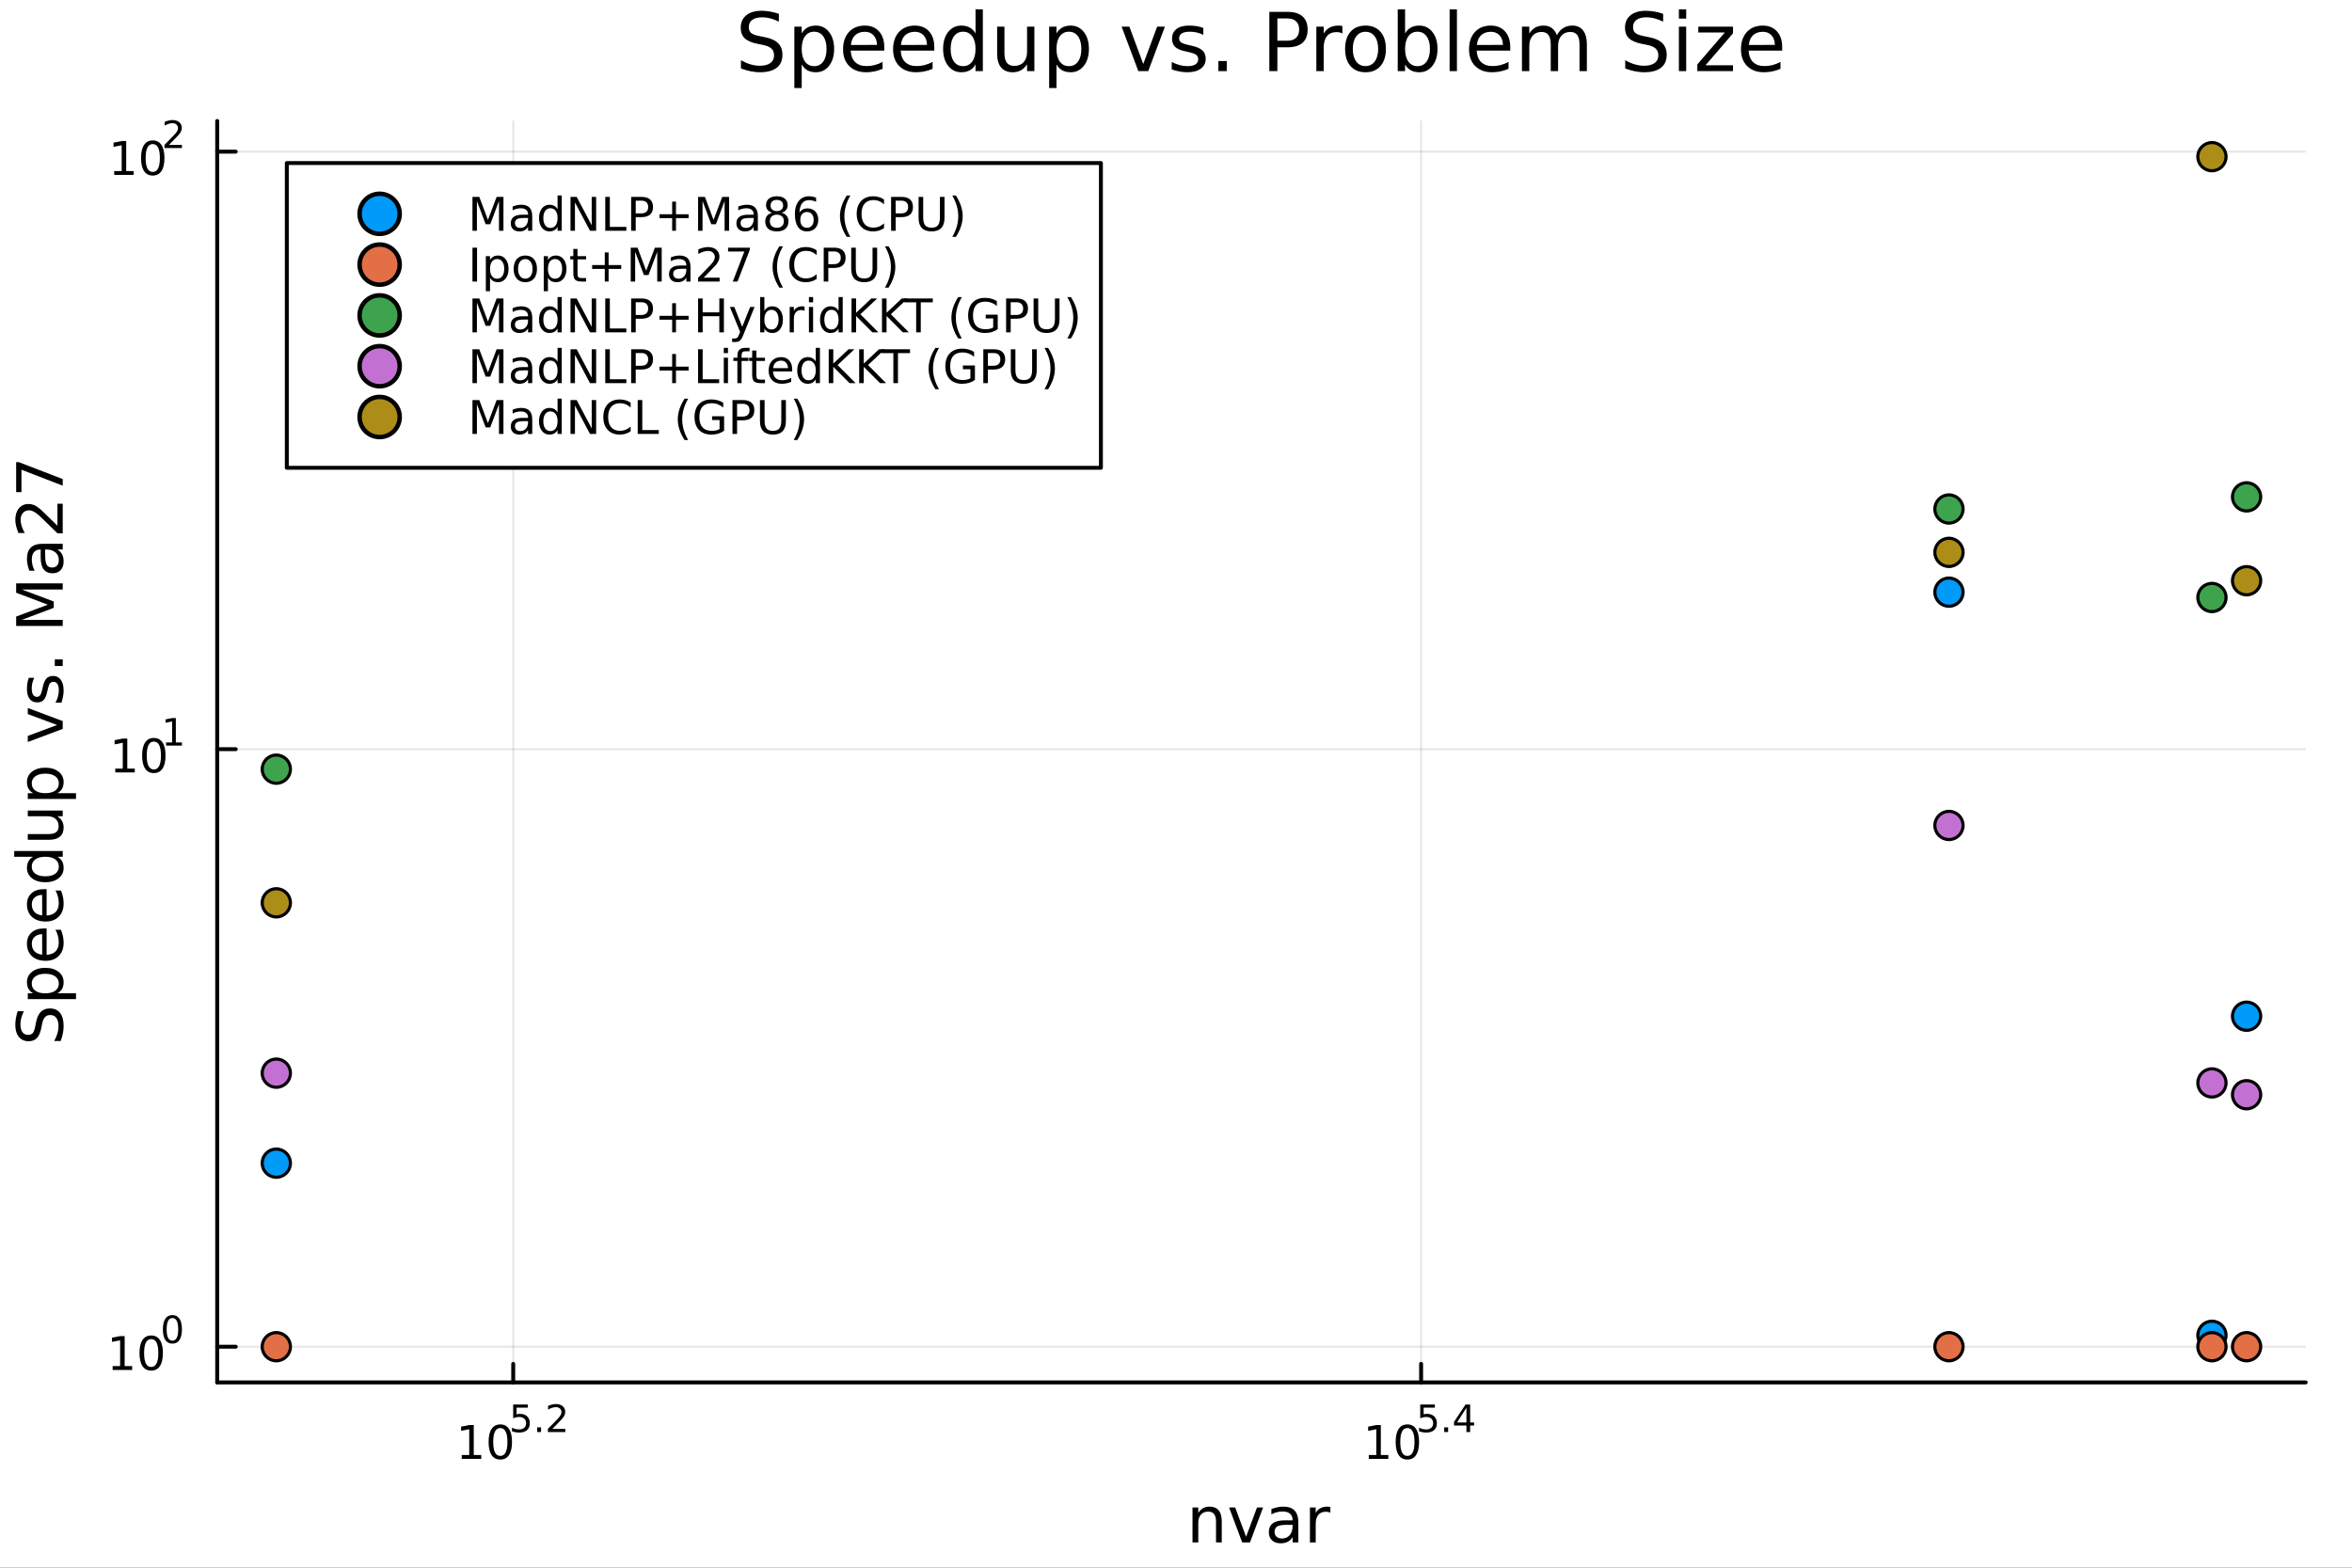 <?xml version="1.0" encoding="utf-8"?>
<svg xmlns="http://www.w3.org/2000/svg" xmlns:xlink="http://www.w3.org/1999/xlink" width="600" height="400" viewBox="0 0 2400 1600">
<rect x="0" y="0" width="2400" height="1600" fill="#333333" stroke="none"/>
<defs>
  <clipPath id="clip830">
    <rect x="0" y="0" width="2400" height="1600"/>
  </clipPath>
</defs>
<path clip-path="url(#clip830)" d="M0 1600 L2400 1600 L2400 0 L0 0  Z" fill="#ffffff" fill-rule="evenodd" fill-opacity="1"/>
<defs>
  <clipPath id="clip831">
    <rect x="480" y="0" width="1681" height="1600"/>
  </clipPath>
</defs>
<path clip-path="url(#clip830)" d="M221.637 1410.9 L2352.76 1410.9 L2352.76 123.472 L221.637 123.472  Z" fill="#ffffff" fill-rule="evenodd" fill-opacity="1"/>
<defs>
  <clipPath id="clip832">
    <rect x="221" y="123" width="2132" height="1288"/>
  </clipPath>
</defs>
<polyline clip-path="url(#clip832)" style="stroke:#000000; stroke-linecap:round; stroke-linejoin:round; stroke-width:2; stroke-opacity:0.1; fill:none" points="523.691,1410.9 523.691,123.472 "/>
<polyline clip-path="url(#clip832)" style="stroke:#000000; stroke-linecap:round; stroke-linejoin:round; stroke-width:2; stroke-opacity:0.1; fill:none" points="1450.11,1410.9 1450.11,123.472 "/>
<polyline clip-path="url(#clip832)" style="stroke:#000000; stroke-linecap:round; stroke-linejoin:round; stroke-width:2; stroke-opacity:0.1; fill:none" points="221.637,1374.46 2352.76,1374.46 "/>
<polyline clip-path="url(#clip832)" style="stroke:#000000; stroke-linecap:round; stroke-linejoin:round; stroke-width:2; stroke-opacity:0.1; fill:none" points="221.637,764.623 2352.76,764.623 "/>
<polyline clip-path="url(#clip832)" style="stroke:#000000; stroke-linecap:round; stroke-linejoin:round; stroke-width:2; stroke-opacity:0.1; fill:none" points="221.637,154.786 2352.76,154.786 "/>
<polyline clip-path="url(#clip830)" style="stroke:#000000; stroke-linecap:round; stroke-linejoin:round; stroke-width:4; stroke-opacity:1; fill:none" points="221.637,1410.9 2352.76,1410.9 "/>
<polyline clip-path="url(#clip830)" style="stroke:#000000; stroke-linecap:round; stroke-linejoin:round; stroke-width:4; stroke-opacity:1; fill:none" points="523.691,1410.9 523.691,1392 "/>
<polyline clip-path="url(#clip830)" style="stroke:#000000; stroke-linecap:round; stroke-linejoin:round; stroke-width:4; stroke-opacity:1; fill:none" points="1450.11,1410.9 1450.11,1392 "/>
<path clip-path="url(#clip830)" d="M471.164 1485.02 L478.803 1485.02 L478.803 1458.66 L470.493 1460.32 L470.493 1456.06 L478.757 1454.4 L483.432 1454.4 L483.432 1485.02 L491.071 1485.02 L491.071 1488.96 L471.164 1488.96 L471.164 1485.02 Z" fill="#000000" fill-rule="nonzero" fill-opacity="1" /><path clip-path="url(#clip830)" d="M510.516 1457.48 Q506.904 1457.48 505.076 1461.04 Q503.27 1464.58 503.27 1471.71 Q503.27 1478.82 505.076 1482.38 Q506.904 1485.92 510.516 1485.92 Q514.15 1485.92 515.955 1482.38 Q517.784 1478.82 517.784 1471.71 Q517.784 1464.58 515.955 1461.04 Q514.15 1457.48 510.516 1457.48 M510.516 1453.77 Q516.326 1453.77 519.381 1458.38 Q522.46 1462.96 522.46 1471.71 Q522.46 1480.44 519.381 1485.04 Q516.326 1489.63 510.516 1489.63 Q504.705 1489.63 501.627 1485.04 Q498.571 1480.44 498.571 1471.71 Q498.571 1462.96 501.627 1458.38 Q504.705 1453.77 510.516 1453.77 Z" fill="#000000" fill-rule="nonzero" fill-opacity="1" /><path clip-path="url(#clip830)" d="M523.645 1433.47 L538.559 1433.47 L538.559 1436.66 L527.124 1436.66 L527.124 1443.55 Q527.952 1443.27 528.779 1443.13 Q529.607 1442.98 530.434 1442.98 Q535.136 1442.98 537.882 1445.56 Q540.628 1448.14 540.628 1452.54 Q540.628 1457.07 537.807 1459.59 Q534.986 1462.09 529.851 1462.09 Q528.083 1462.09 526.24 1461.79 Q524.416 1461.49 522.46 1460.89 L522.46 1457.07 Q524.153 1457.99 525.958 1458.44 Q527.764 1458.89 529.776 1458.89 Q533.03 1458.89 534.93 1457.18 Q536.829 1455.47 536.829 1452.54 Q536.829 1449.6 534.93 1447.89 Q533.03 1446.18 529.776 1446.18 Q528.253 1446.18 526.729 1446.52 Q525.225 1446.86 523.645 1447.57 L523.645 1433.47 Z" fill="#000000" fill-rule="nonzero" fill-opacity="1" /><path clip-path="url(#clip830)" d="M548.114 1456.77 L552.082 1456.77 L552.082 1461.55 L548.114 1461.55 L548.114 1456.77 Z" fill="#000000" fill-rule="nonzero" fill-opacity="1" /><path clip-path="url(#clip830)" d="M563.63 1458.35 L576.89 1458.35 L576.89 1461.55 L559.06 1461.55 L559.06 1458.35 Q561.223 1456.11 564.947 1452.35 Q568.689 1448.57 569.649 1447.48 Q571.473 1445.43 572.188 1444.02 Q572.921 1442.59 572.921 1441.22 Q572.921 1438.98 571.341 1437.57 Q569.78 1436.16 567.26 1436.16 Q565.473 1436.16 563.48 1436.78 Q561.505 1437.4 559.248 1438.66 L559.248 1434.82 Q561.543 1433.9 563.536 1433.43 Q565.53 1432.96 567.185 1432.96 Q571.548 1432.96 574.144 1435.14 Q576.739 1437.32 576.739 1440.97 Q576.739 1442.7 576.081 1444.26 Q575.441 1445.8 573.73 1447.91 Q573.26 1448.46 570.74 1451.07 Q568.219 1453.67 563.63 1458.35 Z" fill="#000000" fill-rule="nonzero" fill-opacity="1" /><path clip-path="url(#clip830)" d="M1396.74 1485.02 L1404.38 1485.02 L1404.38 1458.66 L1396.07 1460.32 L1396.07 1456.06 L1404.33 1454.4 L1409.01 1454.4 L1409.01 1485.02 L1416.65 1485.02 L1416.65 1488.96 L1396.74 1488.96 L1396.74 1485.02 Z" fill="#000000" fill-rule="nonzero" fill-opacity="1" /><path clip-path="url(#clip830)" d="M1436.09 1457.48 Q1432.48 1457.48 1430.65 1461.04 Q1428.85 1464.58 1428.85 1471.71 Q1428.85 1478.82 1430.65 1482.38 Q1432.48 1485.92 1436.09 1485.92 Q1439.73 1485.92 1441.53 1482.38 Q1443.36 1478.82 1443.36 1471.71 Q1443.36 1464.58 1441.53 1461.04 Q1439.73 1457.48 1436.09 1457.48 M1436.09 1453.77 Q1441.9 1453.77 1444.96 1458.38 Q1448.04 1462.96 1448.04 1471.71 Q1448.04 1480.44 1444.96 1485.04 Q1441.9 1489.63 1436.09 1489.63 Q1430.28 1489.63 1427.2 1485.04 Q1424.15 1480.44 1424.15 1471.71 Q1424.15 1462.96 1427.2 1458.38 Q1430.28 1453.77 1436.09 1453.77 Z" fill="#000000" fill-rule="nonzero" fill-opacity="1" /><path clip-path="url(#clip830)" d="M1449.22 1433.47 L1464.14 1433.47 L1464.14 1436.66 L1452.7 1436.66 L1452.7 1443.55 Q1453.53 1443.27 1454.36 1443.13 Q1455.18 1442.98 1456.01 1442.98 Q1460.71 1442.98 1463.46 1445.56 Q1466.2 1448.14 1466.2 1452.54 Q1466.2 1457.07 1463.38 1459.59 Q1460.56 1462.09 1455.43 1462.09 Q1453.66 1462.09 1451.82 1461.79 Q1449.99 1461.49 1448.04 1460.89 L1448.04 1457.07 Q1449.73 1457.99 1451.53 1458.44 Q1453.34 1458.89 1455.35 1458.89 Q1458.61 1458.89 1460.51 1457.18 Q1462.41 1455.47 1462.41 1452.54 Q1462.41 1449.6 1460.51 1447.89 Q1458.61 1446.18 1455.35 1446.18 Q1453.83 1446.18 1452.31 1446.52 Q1450.8 1446.86 1449.22 1447.57 L1449.22 1433.47 Z" fill="#000000" fill-rule="nonzero" fill-opacity="1" /><path clip-path="url(#clip830)" d="M1473.69 1456.77 L1477.66 1456.77 L1477.66 1461.55 L1473.69 1461.55 L1473.69 1456.77 Z" fill="#000000" fill-rule="nonzero" fill-opacity="1" /><path clip-path="url(#clip830)" d="M1496.37 1436.78 L1486.78 1451.77 L1496.37 1451.77 L1496.37 1436.78 M1495.38 1433.47 L1500.15 1433.47 L1500.15 1451.77 L1504.16 1451.77 L1504.16 1454.93 L1500.15 1454.93 L1500.15 1461.55 L1496.37 1461.55 L1496.37 1454.93 L1483.7 1454.93 L1483.7 1451.26 L1495.38 1433.47 Z" fill="#000000" fill-rule="nonzero" fill-opacity="1" /><path clip-path="url(#clip830)" d="M1246.69 1552.67 L1246.69 1574.19 L1240.84 1574.19 L1240.84 1552.86 Q1240.84 1547.8 1238.86 1545.29 Q1236.89 1542.77 1232.94 1542.77 Q1228.2 1542.77 1225.47 1545.79 Q1222.73 1548.82 1222.73 1554.04 L1222.73 1574.19 L1216.84 1574.19 L1216.84 1538.54 L1222.73 1538.54 L1222.73 1544.08 Q1224.83 1540.86 1227.66 1539.27 Q1230.53 1537.68 1234.25 1537.68 Q1240.39 1537.68 1243.54 1541.5 Q1246.69 1545.29 1246.69 1552.67 Z" fill="#000000" fill-rule="nonzero" fill-opacity="1" /><path clip-path="url(#clip830)" d="M1254.17 1538.54 L1260.38 1538.54 L1271.52 1568.46 L1282.66 1538.54 L1288.87 1538.54 L1275.5 1574.19 L1267.54 1574.19 L1254.17 1538.54 Z" fill="#000000" fill-rule="nonzero" fill-opacity="1" /><path clip-path="url(#clip830)" d="M1313.15 1556.27 Q1306.05 1556.27 1303.32 1557.89 Q1300.58 1559.51 1300.58 1563.43 Q1300.58 1566.55 1302.62 1568.39 Q1304.69 1570.21 1308.22 1570.21 Q1313.09 1570.21 1316.02 1566.77 Q1318.98 1563.3 1318.98 1557.57 L1318.98 1556.27 L1313.15 1556.27 M1324.83 1553.85 L1324.83 1574.19 L1318.98 1574.19 L1318.98 1568.77 Q1316.97 1572.02 1313.98 1573.58 Q1310.99 1575.11 1306.66 1575.11 Q1301.19 1575.11 1297.94 1572.05 Q1294.72 1568.97 1294.72 1563.81 Q1294.72 1557.79 1298.73 1554.74 Q1302.78 1551.68 1310.77 1551.68 L1318.98 1551.68 L1318.98 1551.11 Q1318.98 1547.07 1316.3 1544.87 Q1313.66 1542.64 1308.86 1542.64 Q1305.8 1542.64 1302.9 1543.38 Q1300.01 1544.11 1297.33 1545.57 L1297.33 1540.16 Q1300.55 1538.92 1303.57 1538.31 Q1306.6 1537.68 1309.46 1537.68 Q1317.19 1537.68 1321.01 1541.69 Q1324.83 1545.7 1324.83 1553.85 Z" fill="#000000" fill-rule="nonzero" fill-opacity="1" /><path clip-path="url(#clip830)" d="M1357.55 1544.01 Q1356.57 1543.44 1355.39 1543.18 Q1354.24 1542.9 1352.84 1542.9 Q1347.88 1542.9 1345.2 1546.14 Q1342.56 1549.36 1342.56 1555.41 L1342.56 1574.19 L1336.67 1574.19 L1336.67 1538.54 L1342.56 1538.54 L1342.56 1544.08 Q1344.41 1540.83 1347.37 1539.27 Q1350.33 1537.68 1354.56 1537.68 Q1355.17 1537.68 1355.9 1537.77 Q1356.63 1537.84 1357.52 1538 L1357.55 1544.01 Z" fill="#000000" fill-rule="nonzero" fill-opacity="1" /><polyline clip-path="url(#clip830)" style="stroke:#000000; stroke-linecap:round; stroke-linejoin:round; stroke-width:4; stroke-opacity:1; fill:none" points="221.637,1410.9 221.637,123.472 "/>
<polyline clip-path="url(#clip830)" style="stroke:#000000; stroke-linecap:round; stroke-linejoin:round; stroke-width:4; stroke-opacity:1; fill:none" points="221.637,1374.46 240.535,1374.46 "/>
<polyline clip-path="url(#clip830)" style="stroke:#000000; stroke-linecap:round; stroke-linejoin:round; stroke-width:4; stroke-opacity:1; fill:none" points="221.637,764.623 240.535,764.623 "/>
<polyline clip-path="url(#clip830)" style="stroke:#000000; stroke-linecap:round; stroke-linejoin:round; stroke-width:4; stroke-opacity:1; fill:none" points="221.637,154.786 240.535,154.786 "/>
<path clip-path="url(#clip830)" d="M114.931 1394.25 L122.57 1394.25 L122.57 1367.89 L114.26 1369.55 L114.26 1365.29 L122.524 1363.63 L127.2 1363.63 L127.2 1394.25 L134.839 1394.25 L134.839 1398.19 L114.931 1398.19 L114.931 1394.25 Z" fill="#000000" fill-rule="nonzero" fill-opacity="1" /><path clip-path="url(#clip830)" d="M154.283 1366.71 Q150.672 1366.71 148.843 1370.27 Q147.038 1373.81 147.038 1380.94 Q147.038 1388.05 148.843 1391.61 Q150.672 1395.16 154.283 1395.16 Q157.917 1395.16 159.723 1391.61 Q161.552 1388.05 161.552 1380.94 Q161.552 1373.81 159.723 1370.27 Q157.917 1366.71 154.283 1366.71 M154.283 1363 Q160.093 1363 163.149 1367.61 Q166.227 1372.19 166.227 1380.94 Q166.227 1389.67 163.149 1394.28 Q160.093 1398.86 154.283 1398.86 Q148.473 1398.86 145.394 1394.28 Q142.339 1389.67 142.339 1380.94 Q142.339 1372.19 145.394 1367.61 Q148.473 1363 154.283 1363 Z" fill="#000000" fill-rule="nonzero" fill-opacity="1" /><path clip-path="url(#clip830)" d="M175.932 1345.2 Q172.998 1345.2 171.512 1348.1 Q170.045 1350.97 170.045 1356.77 Q170.045 1362.54 171.512 1365.44 Q172.998 1368.31 175.932 1368.31 Q178.885 1368.31 180.352 1365.44 Q181.838 1362.54 181.838 1356.77 Q181.838 1350.97 180.352 1348.1 Q178.885 1345.2 175.932 1345.2 M175.932 1342.19 Q180.653 1342.19 183.136 1345.93 Q185.637 1349.66 185.637 1356.77 Q185.637 1363.86 183.136 1367.6 Q180.653 1371.32 175.932 1371.32 Q171.212 1371.32 168.71 1367.6 Q166.227 1363.86 166.227 1356.77 Q166.227 1349.66 168.71 1345.93 Q171.212 1342.19 175.932 1342.19 Z" fill="#000000" fill-rule="nonzero" fill-opacity="1" /><path clip-path="url(#clip830)" d="M117.621 784.416 L125.26 784.416 L125.26 758.05 L116.95 759.717 L116.95 755.458 L125.214 753.791 L129.889 753.791 L129.889 784.416 L137.528 784.416 L137.528 788.351 L117.621 788.351 L117.621 784.416 Z" fill="#000000" fill-rule="nonzero" fill-opacity="1" /><path clip-path="url(#clip830)" d="M156.973 756.87 Q153.362 756.87 151.533 760.434 Q149.727 763.976 149.727 771.106 Q149.727 778.212 151.533 781.777 Q153.362 785.319 156.973 785.319 Q160.607 785.319 162.412 781.777 Q164.241 778.212 164.241 771.106 Q164.241 763.976 162.412 760.434 Q160.607 756.87 156.973 756.87 M156.973 753.166 Q162.783 753.166 165.838 757.772 Q168.917 762.356 168.917 771.106 Q168.917 779.832 165.838 784.439 Q162.783 789.022 156.973 789.022 Q151.162 789.022 148.084 784.439 Q145.028 779.832 145.028 771.106 Q145.028 762.356 148.084 757.772 Q151.162 753.166 156.973 753.166 Z" fill="#000000" fill-rule="nonzero" fill-opacity="1" /><path clip-path="url(#clip830)" d="M169.462 757.743 L175.669 757.743 L175.669 736.321 L168.917 737.675 L168.917 734.215 L175.631 732.86 L179.431 732.86 L179.431 757.743 L185.637 757.743 L185.637 760.94 L169.462 760.94 L169.462 757.743 Z" fill="#000000" fill-rule="nonzero" fill-opacity="1" /><path clip-path="url(#clip830)" d="M116.511 174.579 L124.15 174.579 L124.15 148.213 L115.84 149.88 L115.84 145.621 L124.104 143.954 L128.78 143.954 L128.78 174.579 L136.419 174.579 L136.419 178.514 L116.511 178.514 L116.511 174.579 Z" fill="#000000" fill-rule="nonzero" fill-opacity="1" /><path clip-path="url(#clip830)" d="M155.863 147.033 Q152.252 147.033 150.423 150.598 Q148.618 154.139 148.618 161.269 Q148.618 168.375 150.423 171.94 Q152.252 175.482 155.863 175.482 Q159.497 175.482 161.303 171.94 Q163.131 168.375 163.131 161.269 Q163.131 154.139 161.303 150.598 Q159.497 147.033 155.863 147.033 M155.863 143.329 Q161.673 143.329 164.729 147.936 Q167.807 152.519 167.807 161.269 Q167.807 169.996 164.729 174.602 Q161.673 179.185 155.863 179.185 Q150.053 179.185 146.974 174.602 Q143.919 169.996 143.919 161.269 Q143.919 152.519 146.974 147.936 Q150.053 143.329 155.863 143.329 Z" fill="#000000" fill-rule="nonzero" fill-opacity="1" /><path clip-path="url(#clip830)" d="M172.378 147.906 L185.637 147.906 L185.637 151.104 L167.807 151.104 L167.807 147.906 Q169.97 145.668 173.694 141.907 Q177.437 138.126 178.396 137.035 Q180.22 134.985 180.935 133.575 Q181.669 132.145 181.669 130.772 Q181.669 128.534 180.089 127.124 Q178.528 125.713 176.008 125.713 Q174.221 125.713 172.227 126.334 Q170.252 126.955 167.995 128.215 L167.995 124.378 Q170.29 123.456 172.284 122.986 Q174.277 122.516 175.932 122.516 Q180.296 122.516 182.891 124.698 Q185.487 126.879 185.487 130.528 Q185.487 132.258 184.828 133.819 Q184.189 135.362 182.477 137.468 Q182.007 138.013 179.487 140.628 Q176.967 143.223 172.378 147.906 Z" fill="#000000" fill-rule="nonzero" fill-opacity="1" /><path clip-path="url(#clip830)" d="M18.044 1032.09 L24.314 1032.09 Q22.563 1035.75 21.704 1039 Q20.845 1042.25 20.845 1045.27 Q20.845 1050.52 22.882 1053.39 Q24.919 1056.22 28.674 1056.22 Q31.826 1056.22 33.449 1054.34 Q35.04 1052.43 36.027 1047.15 L36.823 1043.27 Q38.191 1036.07 41.66 1032.67 Q45.098 1029.23 50.891 1029.23 Q57.798 1029.23 61.362 1033.88 Q64.927 1038.49 64.927 1047.43 Q64.927 1050.81 64.163 1054.63 Q63.399 1058.42 61.904 1062.49 L55.283 1062.49 Q57.479 1058.57 58.593 1054.82 Q59.707 1051.06 59.707 1047.43 Q59.707 1041.93 57.543 1038.94 Q55.379 1035.94 51.368 1035.94 Q47.867 1035.94 45.894 1038.11 Q43.92 1040.24 42.934 1045.14 L42.17 1049.06 Q40.737 1056.25 37.682 1059.47 Q34.626 1062.68 29.184 1062.68 Q22.882 1062.68 19.253 1058.26 Q15.625 1053.8 15.625 1046 Q15.625 1042.66 16.23 1039.19 Q16.834 1035.72 18.044 1032.09 Z" fill="#000000" fill-rule="nonzero" fill-opacity="1" /><path clip-path="url(#clip830)" d="M58.657 1013.79 L77.563 1013.79 L77.563 1019.68 L28.356 1019.68 L28.356 1013.79 L33.767 1013.79 Q30.584 1011.95 29.056 1009.14 Q27.497 1006.31 27.497 1002.4 Q27.497 995.904 32.653 991.862 Q37.809 987.788 46.212 987.788 Q54.615 987.788 59.771 991.862 Q64.927 995.904 64.927 1002.4 Q64.927 1006.31 63.399 1009.14 Q61.84 1011.95 58.657 1013.79 M46.212 993.867 Q39.751 993.867 36.09 996.541 Q32.398 999.183 32.398 1003.83 Q32.398 1008.48 36.09 1011.15 Q39.751 1013.79 46.212 1013.79 Q52.673 1013.79 56.365 1011.15 Q60.026 1008.48 60.026 1003.83 Q60.026 999.183 56.365 996.541 Q52.673 993.867 46.212 993.867 Z" fill="#000000" fill-rule="nonzero" fill-opacity="1" /><path clip-path="url(#clip830)" d="M44.716 947.589 L47.581 947.589 L47.581 974.515 Q53.628 974.134 56.811 970.887 Q59.962 967.609 59.962 961.784 Q59.962 958.41 59.134 955.259 Q58.307 952.076 56.652 948.957 L62.19 948.957 Q63.527 952.108 64.227 955.418 Q64.927 958.728 64.927 962.134 Q64.927 970.664 59.962 975.661 Q54.997 980.627 46.53 980.627 Q37.777 980.627 32.653 975.916 Q27.497 971.173 27.497 963.153 Q27.497 955.959 32.144 951.79 Q36.759 947.589 44.716 947.589 M42.997 953.445 Q38.191 953.509 35.327 956.15 Q32.462 958.76 32.462 963.089 Q32.462 967.991 35.231 970.951 Q38 973.879 43.029 974.324 L42.997 953.445 Z" fill="#000000" fill-rule="nonzero" fill-opacity="1" /><path clip-path="url(#clip830)" d="M44.716 907.485 L47.581 907.485 L47.581 934.411 Q53.628 934.03 56.811 930.783 Q59.962 927.505 59.962 921.68 Q59.962 918.306 59.134 915.155 Q58.307 911.972 56.652 908.853 L62.19 908.853 Q63.527 912.004 64.227 915.314 Q64.927 918.625 64.927 922.03 Q64.927 930.56 59.962 935.557 Q54.997 940.523 46.53 940.523 Q37.777 940.523 32.653 935.812 Q27.497 931.07 27.497 923.049 Q27.497 915.855 32.144 911.686 Q36.759 907.485 44.716 907.485 M42.997 913.341 Q38.191 913.405 35.327 916.046 Q32.462 918.656 32.462 922.985 Q32.462 927.887 35.231 930.847 Q38 933.775 43.029 934.221 L42.997 913.341 Z" fill="#000000" fill-rule="nonzero" fill-opacity="1" /><path clip-path="url(#clip830)" d="M33.767 874.415 L14.479 874.415 L14.479 868.558 L64.004 868.558 L64.004 874.415 L58.657 874.415 Q61.84 876.261 63.399 879.094 Q64.927 881.894 64.927 885.841 Q64.927 892.302 59.771 896.376 Q54.615 900.419 46.212 900.419 Q37.809 900.419 32.653 896.376 Q27.497 892.302 27.497 885.841 Q27.497 881.894 29.056 879.094 Q30.584 876.261 33.767 874.415 M46.212 894.371 Q52.673 894.371 56.365 891.729 Q60.026 889.056 60.026 884.409 Q60.026 879.762 56.365 877.088 Q52.673 874.415 46.212 874.415 Q39.751 874.415 36.09 877.088 Q32.398 879.762 32.398 884.409 Q32.398 889.056 36.09 891.729 Q39.751 894.371 46.212 894.371 Z" fill="#000000" fill-rule="nonzero" fill-opacity="1" /><path clip-path="url(#clip830)" d="M49.936 857.1 L28.356 857.1 L28.356 851.244 L49.713 851.244 Q54.774 851.244 57.32 849.27 Q59.835 847.297 59.835 843.35 Q59.835 838.608 56.811 835.87 Q53.787 833.101 48.567 833.101 L28.356 833.101 L28.356 827.245 L64.004 827.245 L64.004 833.101 L58.53 833.101 Q61.776 835.234 63.368 838.067 Q64.927 840.867 64.927 844.591 Q64.927 850.734 61.108 853.917 Q57.288 857.1 49.936 857.1 M27.497 842.363 L27.497 842.363 Z" fill="#000000" fill-rule="nonzero" fill-opacity="1" /><path clip-path="url(#clip830)" d="M58.657 809.516 L77.563 809.516 L77.563 815.405 L28.356 815.405 L28.356 809.516 L33.767 809.516 Q30.584 807.67 29.056 804.869 Q27.497 802.037 27.497 798.122 Q27.497 791.629 32.653 787.586 Q37.809 783.512 46.212 783.512 Q54.615 783.512 59.771 787.586 Q64.927 791.629 64.927 798.122 Q64.927 802.037 63.399 804.869 Q61.84 807.67 58.657 809.516 M46.212 789.592 Q39.751 789.592 36.09 792.265 Q32.398 794.907 32.398 799.554 Q32.398 804.201 36.09 806.875 Q39.751 809.516 46.212 809.516 Q52.673 809.516 56.365 806.875 Q60.026 804.201 60.026 799.554 Q60.026 794.907 56.365 792.265 Q52.673 789.592 46.212 789.592 Z" fill="#000000" fill-rule="nonzero" fill-opacity="1" /><path clip-path="url(#clip830)" d="M28.356 757.286 L28.356 751.079 L58.275 739.939 L28.356 728.799 L28.356 722.593 L64.004 735.961 L64.004 743.918 L28.356 757.286 Z" fill="#000000" fill-rule="nonzero" fill-opacity="1" /><path clip-path="url(#clip830)" d="M29.407 691.783 L34.945 691.783 Q33.672 694.265 33.035 696.939 Q32.398 699.612 32.398 702.477 Q32.398 706.837 33.735 709.034 Q35.072 711.198 37.746 711.198 Q39.783 711.198 40.96 709.638 Q42.106 708.079 43.157 703.368 L43.602 701.363 Q44.939 695.125 47.39 692.515 Q49.809 689.873 54.169 689.873 Q59.134 689.873 62.031 693.82 Q64.927 697.735 64.927 704.609 Q64.927 707.474 64.354 710.593 Q63.813 713.681 62.699 717.118 L56.652 717.118 Q58.339 713.872 59.198 710.721 Q60.026 707.57 60.026 704.482 Q60.026 700.344 58.625 698.116 Q57.193 695.888 54.615 695.888 Q52.228 695.888 50.955 697.512 Q49.681 699.103 48.504 704.546 L48.026 706.583 Q46.88 712.026 44.525 714.445 Q42.138 716.863 38 716.863 Q32.971 716.863 30.234 713.299 Q27.497 709.734 27.497 703.177 Q27.497 699.931 27.974 697.066 Q28.452 694.202 29.407 691.783 Z" fill="#000000" fill-rule="nonzero" fill-opacity="1" /><path clip-path="url(#clip830)" d="M55.92 679.72 L55.92 673.004 L64.004 673.004 L64.004 679.72 L55.92 679.72 Z" fill="#000000" fill-rule="nonzero" fill-opacity="1" /><path clip-path="url(#clip830)" d="M16.484 638.852 L16.484 629.271 L48.822 617.145 L16.484 604.954 L16.484 595.374 L64.004 595.374 L64.004 601.644 L22.277 601.644 L54.869 613.898 L54.869 620.359 L22.277 632.613 L64.004 632.613 L64.004 638.852 L16.484 638.852 Z" fill="#000000" fill-rule="nonzero" fill-opacity="1" /><path clip-path="url(#clip830)" d="M46.085 566.665 Q46.085 573.762 47.708 576.5 Q49.331 579.237 53.246 579.237 Q56.365 579.237 58.211 577.2 Q60.026 575.131 60.026 571.598 Q60.026 566.728 56.588 563.8 Q53.119 560.84 47.39 560.84 L46.085 560.84 L46.085 566.665 M43.666 554.984 L64.004 554.984 L64.004 560.84 L58.593 560.84 Q61.84 562.845 63.399 565.837 Q64.927 568.829 64.927 573.158 Q64.927 578.632 61.872 581.879 Q58.784 585.093 53.628 585.093 Q47.612 585.093 44.557 581.083 Q41.501 577.041 41.501 569.052 L41.501 560.84 L40.928 560.84 Q36.886 560.84 34.69 563.514 Q32.462 566.155 32.462 570.961 Q32.462 574.017 33.194 576.913 Q33.926 579.81 35.39 582.483 L29.98 582.483 Q28.738 579.269 28.133 576.245 Q27.497 573.221 27.497 570.357 Q27.497 562.622 31.507 558.803 Q35.518 554.984 43.666 554.984 Z" fill="#000000" fill-rule="nonzero" fill-opacity="1" /><path clip-path="url(#clip830)" d="M58.593 536.555 L58.593 514.116 L64.004 514.116 L64.004 544.289 L58.593 544.289 Q54.806 540.629 48.44 534.327 Q42.042 527.993 40.196 526.37 Q36.727 523.282 34.34 522.073 Q31.921 520.832 29.598 520.832 Q25.81 520.832 23.423 523.505 Q21.036 526.147 21.036 530.412 Q21.036 533.436 22.086 536.809 Q23.136 540.151 25.269 543.971 L18.776 543.971 Q17.216 540.088 16.421 536.714 Q15.625 533.34 15.625 530.539 Q15.625 523.155 19.317 518.763 Q23.009 514.37 29.184 514.37 Q32.112 514.37 34.754 515.484 Q37.364 516.567 40.928 519.463 Q41.852 520.259 46.276 524.524 Q50.668 528.789 58.593 536.555 Z" fill="#000000" fill-rule="nonzero" fill-opacity="1" /><path clip-path="url(#clip830)" d="M16.484 502.244 L16.484 471.688 L19.221 471.688 L64.004 488.939 L64.004 495.655 L21.895 479.423 L21.895 502.244 L16.484 502.244 Z" fill="#000000" fill-rule="nonzero" fill-opacity="1" /><path clip-path="url(#clip830)" d="M794.769 14.081 L794.769 22.061 Q790.11 19.833 785.978 18.739 Q781.846 17.646 777.998 17.646 Q771.314 17.646 767.668 20.238 Q764.063 22.831 764.063 27.611 Q764.063 31.621 766.453 33.687 Q768.883 35.713 775.608 36.969 L780.55 37.981 Q789.705 39.723 794.039 44.139 Q798.414 48.514 798.414 55.886 Q798.414 64.677 792.5 69.214 Q786.626 73.751 775.243 73.751 Q770.949 73.751 766.088 72.778 Q761.268 71.806 756.082 69.902 L756.082 61.477 Q761.065 64.272 765.845 65.689 Q770.625 67.107 775.243 67.107 Q782.251 67.107 786.059 64.353 Q789.867 61.598 789.867 56.494 Q789.867 52.038 787.112 49.526 Q784.398 47.015 778.16 45.759 L773.177 44.787 Q764.022 42.964 759.931 39.075 Q755.839 35.186 755.839 28.259 Q755.839 20.238 761.47 15.62 Q767.141 11.002 777.066 11.002 Q781.32 11.002 785.735 11.772 Q790.151 12.542 794.769 14.081 Z" fill="#000000" fill-rule="nonzero" fill-opacity="1" /><path clip-path="url(#clip830)" d="M818.061 65.77 L818.061 89.833 L810.567 89.833 L810.567 27.206 L818.061 27.206 L818.061 34.092 Q820.411 30.041 823.976 28.097 Q827.581 26.112 832.564 26.112 Q840.827 26.112 845.972 32.675 Q851.157 39.237 851.157 49.931 Q851.157 60.626 845.972 67.188 Q840.827 73.751 832.564 73.751 Q827.581 73.751 823.976 71.806 Q820.411 69.821 818.061 65.77 M843.42 49.931 Q843.42 41.708 840.017 37.05 Q836.655 32.35 830.741 32.35 Q824.826 32.35 821.424 37.05 Q818.061 41.708 818.061 49.931 Q818.061 58.155 821.424 62.854 Q824.826 67.512 830.741 67.512 Q836.655 67.512 840.017 62.854 Q843.42 58.155 843.42 49.931 Z" fill="#000000" fill-rule="nonzero" fill-opacity="1" /><path clip-path="url(#clip830)" d="M902.32 48.028 L902.32 51.673 L868.049 51.673 Q868.536 59.37 872.667 63.421 Q876.84 67.431 884.253 67.431 Q888.547 67.431 892.557 66.378 Q896.608 65.325 900.578 63.218 L900.578 70.267 Q896.568 71.968 892.355 72.86 Q888.142 73.751 883.807 73.751 Q872.951 73.751 866.591 67.431 Q860.272 61.112 860.272 50.337 Q860.272 39.197 866.267 32.675 Q872.303 26.112 882.511 26.112 Q891.666 26.112 896.973 32.026 Q902.32 37.9 902.32 48.028 M894.866 45.84 Q894.785 39.723 891.423 36.077 Q888.101 32.431 882.592 32.431 Q876.354 32.431 872.586 35.956 Q868.86 39.48 868.292 45.88 L894.866 45.84 Z" fill="#000000" fill-rule="nonzero" fill-opacity="1" /><path clip-path="url(#clip830)" d="M953.361 48.028 L953.361 51.673 L919.091 51.673 Q919.577 59.37 923.709 63.421 Q927.881 67.431 935.294 67.431 Q939.588 67.431 943.599 66.378 Q947.65 65.325 951.62 63.218 L951.62 70.267 Q947.609 71.968 943.396 72.86 Q939.183 73.751 934.849 73.751 Q923.992 73.751 917.633 67.431 Q911.313 61.112 911.313 50.337 Q911.313 39.197 917.308 32.675 Q923.344 26.112 933.553 26.112 Q942.708 26.112 948.014 32.026 Q953.361 37.9 953.361 48.028 M945.908 45.84 Q945.827 39.723 942.465 36.077 Q939.143 32.431 933.634 32.431 Q927.395 32.431 923.628 35.956 Q919.901 39.48 919.334 45.88 L945.908 45.84 Z" fill="#000000" fill-rule="nonzero" fill-opacity="1" /><path clip-path="url(#clip830)" d="M995.45 34.092 L995.45 9.544 L1002.9 9.544 L1002.9 72.576 L995.45 72.576 L995.45 65.77 Q993.101 69.821 989.496 71.806 Q985.931 73.751 980.908 73.751 Q972.684 73.751 967.499 67.188 Q962.354 60.626 962.354 49.931 Q962.354 39.237 967.499 32.675 Q972.684 26.112 980.908 26.112 Q985.931 26.112 989.496 28.097 Q993.101 30.041 995.45 34.092 M970.051 49.931 Q970.051 58.155 973.413 62.854 Q976.816 67.512 982.731 67.512 Q988.645 67.512 992.048 62.854 Q995.45 58.155 995.45 49.931 Q995.45 41.708 992.048 37.05 Q988.645 32.35 982.731 32.35 Q976.816 32.35 973.413 37.05 Q970.051 41.708 970.051 49.931 Z" fill="#000000" fill-rule="nonzero" fill-opacity="1" /><path clip-path="url(#clip830)" d="M1017.49 54.671 L1017.49 27.206 L1024.94 27.206 L1024.94 54.387 Q1024.94 60.828 1027.45 64.069 Q1029.96 67.269 1034.99 67.269 Q1041.02 67.269 1044.51 63.421 Q1048.03 59.573 1048.03 52.929 L1048.03 27.206 L1055.48 27.206 L1055.48 72.576 L1048.03 72.576 L1048.03 65.608 Q1045.32 69.74 1041.71 71.766 Q1038.15 73.751 1033.41 73.751 Q1025.59 73.751 1021.54 68.89 Q1017.49 64.029 1017.49 54.671 M1036.24 26.112 L1036.24 26.112 Z" fill="#000000" fill-rule="nonzero" fill-opacity="1" /><path clip-path="url(#clip830)" d="M1078.05 65.77 L1078.05 89.833 L1070.55 89.833 L1070.55 27.206 L1078.05 27.206 L1078.05 34.092 Q1080.4 30.041 1083.96 28.097 Q1087.57 26.112 1092.55 26.112 Q1100.81 26.112 1105.96 32.675 Q1111.14 39.237 1111.14 49.931 Q1111.14 60.626 1105.96 67.188 Q1100.81 73.751 1092.55 73.751 Q1087.57 73.751 1083.96 71.806 Q1080.4 69.821 1078.05 65.77 M1103.41 49.931 Q1103.41 41.708 1100 37.05 Q1096.64 32.35 1090.73 32.35 Q1084.81 32.35 1081.41 37.05 Q1078.05 41.708 1078.05 49.931 Q1078.05 58.155 1081.41 62.854 Q1084.81 67.512 1090.73 67.512 Q1096.64 67.512 1100 62.854 Q1103.41 58.155 1103.41 49.931 Z" fill="#000000" fill-rule="nonzero" fill-opacity="1" /><path clip-path="url(#clip830)" d="M1144.52 27.206 L1152.42 27.206 L1166.6 65.284 L1180.78 27.206 L1188.68 27.206 L1171.66 72.576 L1161.54 72.576 L1144.52 27.206 Z" fill="#000000" fill-rule="nonzero" fill-opacity="1" /><path clip-path="url(#clip830)" d="M1227.89 28.543 L1227.89 35.591 Q1224.73 33.971 1221.33 33.161 Q1217.93 32.35 1214.28 32.35 Q1208.73 32.35 1205.94 34.052 Q1203.18 35.753 1203.18 39.156 Q1203.18 41.749 1205.17 43.248 Q1207.15 44.706 1213.15 46.043 L1215.7 46.61 Q1223.64 48.311 1226.96 51.43 Q1230.32 54.509 1230.32 60.059 Q1230.32 66.378 1225.3 70.064 Q1220.32 73.751 1211.57 73.751 Q1207.92 73.751 1203.95 73.022 Q1200.02 72.333 1195.65 70.915 L1195.65 63.218 Q1199.78 65.365 1203.79 66.459 Q1207.8 67.512 1211.73 67.512 Q1216.99 67.512 1219.83 65.73 Q1222.67 63.907 1222.67 60.626 Q1222.67 57.588 1220.6 55.967 Q1218.57 54.347 1211.65 52.848 L1209.05 52.24 Q1202.13 50.782 1199.05 47.785 Q1195.97 44.746 1195.97 39.48 Q1195.97 33.08 1200.51 29.596 Q1205.04 26.112 1213.39 26.112 Q1217.52 26.112 1221.17 26.72 Q1224.81 27.327 1227.89 28.543 Z" fill="#000000" fill-rule="nonzero" fill-opacity="1" /><path clip-path="url(#clip830)" d="M1243.24 62.287 L1251.79 62.287 L1251.79 72.576 L1243.24 72.576 L1243.24 62.287 Z" fill="#000000" fill-rule="nonzero" fill-opacity="1" /><path clip-path="url(#clip830)" d="M1303.44 18.82 L1303.44 41.546 L1313.73 41.546 Q1319.44 41.546 1322.56 38.589 Q1325.68 35.632 1325.68 30.163 Q1325.68 24.735 1322.56 21.778 Q1319.44 18.82 1313.73 18.82 L1303.44 18.82 M1295.26 12.096 L1313.73 12.096 Q1323.9 12.096 1329.08 16.714 Q1334.31 21.292 1334.31 30.163 Q1334.31 39.115 1329.08 43.693 Q1323.9 48.271 1313.73 48.271 L1303.44 48.271 L1303.44 72.576 L1295.26 72.576 L1295.26 12.096 Z" fill="#000000" fill-rule="nonzero" fill-opacity="1" /><path clip-path="url(#clip830)" d="M1369.79 34.173 Q1368.54 33.444 1367.04 33.12 Q1365.58 32.756 1363.8 32.756 Q1357.48 32.756 1354.08 36.888 Q1350.71 40.979 1350.71 48.676 L1350.71 72.576 L1343.22 72.576 L1343.22 27.206 L1350.71 27.206 L1350.71 34.254 Q1353.06 30.122 1356.83 28.138 Q1360.6 26.112 1365.99 26.112 Q1366.76 26.112 1367.69 26.234 Q1368.62 26.315 1369.75 26.517 L1369.79 34.173 Z" fill="#000000" fill-rule="nonzero" fill-opacity="1" /><path clip-path="url(#clip830)" d="M1393.37 32.431 Q1387.38 32.431 1383.89 37.131 Q1380.41 41.789 1380.41 49.931 Q1380.41 58.074 1383.85 62.773 Q1387.33 67.431 1393.37 67.431 Q1399.33 67.431 1402.81 62.732 Q1406.29 58.033 1406.29 49.931 Q1406.29 41.87 1402.81 37.171 Q1399.33 32.431 1393.37 32.431 M1393.37 26.112 Q1403.09 26.112 1408.64 32.431 Q1414.19 38.751 1414.19 49.931 Q1414.19 61.071 1408.64 67.431 Q1403.09 73.751 1393.37 73.751 Q1383.61 73.751 1378.06 67.431 Q1372.55 61.071 1372.55 49.931 Q1372.55 38.751 1378.06 32.431 Q1383.61 26.112 1393.37 26.112 Z" fill="#000000" fill-rule="nonzero" fill-opacity="1" /><path clip-path="url(#clip830)" d="M1459.12 49.931 Q1459.12 41.708 1455.71 37.05 Q1452.35 32.35 1446.44 32.35 Q1440.52 32.35 1437.12 37.05 Q1433.76 41.708 1433.76 49.931 Q1433.76 58.155 1437.12 62.854 Q1440.52 67.512 1446.44 67.512 Q1452.35 67.512 1455.71 62.854 Q1459.12 58.155 1459.12 49.931 M1433.76 34.092 Q1436.11 30.041 1439.67 28.097 Q1443.28 26.112 1448.26 26.112 Q1456.52 26.112 1461.67 32.675 Q1466.85 39.237 1466.85 49.931 Q1466.85 60.626 1461.67 67.188 Q1456.52 73.751 1448.26 73.751 Q1443.28 73.751 1439.67 71.806 Q1436.11 69.821 1433.76 65.77 L1433.76 72.576 L1426.26 72.576 L1426.26 9.544 L1433.76 9.544 L1433.76 34.092 Z" fill="#000000" fill-rule="nonzero" fill-opacity="1" /><path clip-path="url(#clip830)" d="M1479.21 9.544 L1486.66 9.544 L1486.66 72.576 L1479.21 72.576 L1479.21 9.544 Z" fill="#000000" fill-rule="nonzero" fill-opacity="1" /><path clip-path="url(#clip830)" d="M1541.07 48.028 L1541.07 51.673 L1506.8 51.673 Q1507.28 59.37 1511.41 63.421 Q1515.59 67.431 1523 67.431 Q1527.29 67.431 1531.3 66.378 Q1535.35 65.325 1539.32 63.218 L1539.32 70.267 Q1535.31 71.968 1531.1 72.86 Q1526.89 73.751 1522.55 73.751 Q1511.7 73.751 1505.34 67.431 Q1499.02 61.112 1499.02 50.337 Q1499.02 39.197 1505.01 32.675 Q1511.05 26.112 1521.26 26.112 Q1530.41 26.112 1535.72 32.026 Q1541.07 37.9 1541.07 48.028 M1533.61 45.84 Q1533.53 39.723 1530.17 36.077 Q1526.85 32.431 1521.34 32.431 Q1515.1 32.431 1511.33 35.956 Q1507.61 39.48 1507.04 45.88 L1533.61 45.84 Z" fill="#000000" fill-rule="nonzero" fill-opacity="1" /><path clip-path="url(#clip830)" d="M1588.62 35.915 Q1591.42 30.892 1595.31 28.502 Q1599.2 26.112 1604.46 26.112 Q1611.55 26.112 1615.4 31.095 Q1619.25 36.037 1619.25 45.192 L1619.25 72.576 L1611.75 72.576 L1611.75 45.435 Q1611.75 38.913 1609.45 35.753 Q1607.14 32.594 1602.4 32.594 Q1596.6 32.594 1593.24 36.442 Q1589.88 40.29 1589.88 46.934 L1589.88 72.576 L1582.39 72.576 L1582.39 45.435 Q1582.39 38.873 1580.08 35.753 Q1577.77 32.594 1572.95 32.594 Q1567.24 32.594 1563.87 36.482 Q1560.51 40.331 1560.51 46.934 L1560.51 72.576 L1553.02 72.576 L1553.02 27.206 L1560.51 27.206 L1560.51 34.254 Q1563.06 30.082 1566.63 28.097 Q1570.19 26.112 1575.09 26.112 Q1580.04 26.112 1583.48 28.624 Q1586.96 31.135 1588.62 35.915 Z" fill="#000000" fill-rule="nonzero" fill-opacity="1" /><path clip-path="url(#clip830)" d="M1697.07 14.081 L1697.07 22.061 Q1692.41 19.833 1688.28 18.739 Q1684.14 17.646 1680.3 17.646 Q1673.61 17.646 1669.97 20.238 Q1666.36 22.831 1666.36 27.611 Q1666.36 31.621 1668.75 33.687 Q1671.18 35.713 1677.91 36.969 L1682.85 37.981 Q1692 39.723 1696.34 44.139 Q1700.71 48.514 1700.71 55.886 Q1700.71 64.677 1694.8 69.214 Q1688.92 73.751 1677.54 73.751 Q1673.25 73.751 1668.39 72.778 Q1663.57 71.806 1658.38 69.902 L1658.38 61.477 Q1663.36 64.272 1668.14 65.689 Q1672.92 67.107 1677.54 67.107 Q1684.55 67.107 1688.36 64.353 Q1692.17 61.598 1692.17 56.494 Q1692.17 52.038 1689.41 49.526 Q1686.7 47.015 1680.46 45.759 L1675.48 44.787 Q1666.32 42.964 1662.23 39.075 Q1658.14 35.186 1658.14 28.259 Q1658.14 20.238 1663.77 15.62 Q1669.44 11.002 1679.36 11.002 Q1683.62 11.002 1688.03 11.772 Q1692.45 12.542 1697.07 14.081 Z" fill="#000000" fill-rule="nonzero" fill-opacity="1" /><path clip-path="url(#clip830)" d="M1713.15 27.206 L1720.6 27.206 L1720.6 72.576 L1713.15 72.576 L1713.15 27.206 M1713.15 9.544 L1720.6 9.544 L1720.6 18.983 L1713.15 18.983 L1713.15 9.544 Z" fill="#000000" fill-rule="nonzero" fill-opacity="1" /><path clip-path="url(#clip830)" d="M1732.96 27.206 L1768.36 27.206 L1768.36 34.011 L1740.33 66.621 L1768.36 66.621 L1768.36 72.576 L1731.95 72.576 L1731.95 65.77 L1759.98 33.161 L1732.96 33.161 L1732.96 27.206 Z" fill="#000000" fill-rule="nonzero" fill-opacity="1" /><path clip-path="url(#clip830)" d="M1818.55 48.028 L1818.55 51.673 L1784.28 51.673 Q1784.77 59.37 1788.9 63.421 Q1793.07 67.431 1800.49 67.431 Q1804.78 67.431 1808.79 66.378 Q1812.84 65.325 1816.81 63.218 L1816.81 70.267 Q1812.8 71.968 1808.59 72.86 Q1804.38 73.751 1800.04 73.751 Q1789.18 73.751 1782.82 67.431 Q1776.51 61.112 1776.51 50.337 Q1776.51 39.197 1782.5 32.675 Q1788.54 26.112 1798.74 26.112 Q1807.9 26.112 1813.21 32.026 Q1818.55 37.9 1818.55 48.028 M1811.1 45.84 Q1811.02 39.723 1807.66 36.077 Q1804.33 32.431 1798.83 32.431 Q1792.59 32.431 1788.82 35.956 Q1785.09 39.48 1784.53 45.88 L1811.1 45.84 Z" fill="#000000" fill-rule="nonzero" fill-opacity="1" /><circle clip-path="url(#clip832)" cx="281.952" cy="1187.13" r="14.4" fill="#009af9" fill-rule="evenodd" fill-opacity="1" stroke="#000000" stroke-opacity="1" stroke-width="3.2"/>
<circle clip-path="url(#clip832)" cx="2257.08" cy="1362.81" r="14.4" fill="#009af9" fill-rule="evenodd" fill-opacity="1" stroke="#000000" stroke-opacity="1" stroke-width="3.2"/>
<circle clip-path="url(#clip832)" cx="1988.74" cy="604.358" r="14.4" fill="#009af9" fill-rule="evenodd" fill-opacity="1" stroke="#000000" stroke-opacity="1" stroke-width="3.2"/>
<circle clip-path="url(#clip832)" cx="2292.44" cy="1037.16" r="14.4" fill="#009af9" fill-rule="evenodd" fill-opacity="1" stroke="#000000" stroke-opacity="1" stroke-width="3.2"/>
<circle clip-path="url(#clip832)" cx="281.952" cy="1374.46" r="14.4" fill="#e26f46" fill-rule="evenodd" fill-opacity="1" stroke="#000000" stroke-opacity="1" stroke-width="3.2"/>
<circle clip-path="url(#clip832)" cx="2257.08" cy="1374.46" r="14.4" fill="#e26f46" fill-rule="evenodd" fill-opacity="1" stroke="#000000" stroke-opacity="1" stroke-width="3.2"/>
<circle clip-path="url(#clip832)" cx="1988.74" cy="1374.46" r="14.4" fill="#e26f46" fill-rule="evenodd" fill-opacity="1" stroke="#000000" stroke-opacity="1" stroke-width="3.2"/>
<circle clip-path="url(#clip832)" cx="2292.44" cy="1374.46" r="14.4" fill="#e26f46" fill-rule="evenodd" fill-opacity="1" stroke="#000000" stroke-opacity="1" stroke-width="3.2"/>
<circle clip-path="url(#clip832)" cx="281.952" cy="785.022" r="14.4" fill="#3da44d" fill-rule="evenodd" fill-opacity="1" stroke="#000000" stroke-opacity="1" stroke-width="3.2"/>
<circle clip-path="url(#clip832)" cx="2257.08" cy="609.806" r="14.4" fill="#3da44d" fill-rule="evenodd" fill-opacity="1" stroke="#000000" stroke-opacity="1" stroke-width="3.2"/>
<circle clip-path="url(#clip832)" cx="1988.74" cy="519.493" r="14.4" fill="#3da44d" fill-rule="evenodd" fill-opacity="1" stroke="#000000" stroke-opacity="1" stroke-width="3.2"/>
<circle clip-path="url(#clip832)" cx="2292.44" cy="507.104" r="14.4" fill="#3da44d" fill-rule="evenodd" fill-opacity="1" stroke="#000000" stroke-opacity="1" stroke-width="3.2"/>
<circle clip-path="url(#clip832)" cx="281.952" cy="1095.28" r="14.4" fill="#c271d2" fill-rule="evenodd" fill-opacity="1" stroke="#000000" stroke-opacity="1" stroke-width="3.2"/>
<circle clip-path="url(#clip832)" cx="2257.08" cy="1105.24" r="14.4" fill="#c271d2" fill-rule="evenodd" fill-opacity="1" stroke="#000000" stroke-opacity="1" stroke-width="3.2"/>
<circle clip-path="url(#clip832)" cx="1988.74" cy="842.473" r="14.4" fill="#c271d2" fill-rule="evenodd" fill-opacity="1" stroke="#000000" stroke-opacity="1" stroke-width="3.2"/>
<circle clip-path="url(#clip832)" cx="2292.44" cy="1117.29" r="14.4" fill="#c271d2" fill-rule="evenodd" fill-opacity="1" stroke="#000000" stroke-opacity="1" stroke-width="3.2"/>
<circle clip-path="url(#clip832)" cx="281.952" cy="921.422" r="14.4" fill="#ac8d18" fill-rule="evenodd" fill-opacity="1" stroke="#000000" stroke-opacity="1" stroke-width="3.2"/>
<circle clip-path="url(#clip832)" cx="2257.08" cy="159.909" r="14.4" fill="#ac8d18" fill-rule="evenodd" fill-opacity="1" stroke="#000000" stroke-opacity="1" stroke-width="3.2"/>
<circle clip-path="url(#clip832)" cx="1988.74" cy="563.753" r="14.4" fill="#ac8d18" fill-rule="evenodd" fill-opacity="1" stroke="#000000" stroke-opacity="1" stroke-width="3.2"/>
<circle clip-path="url(#clip832)" cx="2292.44" cy="592.687" r="14.4" fill="#ac8d18" fill-rule="evenodd" fill-opacity="1" stroke="#000000" stroke-opacity="1" stroke-width="3.2"/>
<path clip-path="url(#clip830)" d="M292.674 477.426 L1123.38 477.426 L1123.38 166.386 L292.674 166.386  Z" fill="#ffffff" fill-rule="evenodd" fill-opacity="1"/>
<polyline clip-path="url(#clip830)" style="stroke:#000000; stroke-linecap:round; stroke-linejoin:round; stroke-width:4; stroke-opacity:1; fill:none" points="292.674,477.426 1123.38,477.426 1123.38,166.386 292.674,166.386 292.674,477.426 "/>
<circle clip-path="url(#clip830)" cx="387.391" cy="218.226" r="20.48" fill="#009af9" fill-rule="evenodd" fill-opacity="1" stroke="#000000" stroke-opacity="1" stroke-width="4.551"/>
<path clip-path="url(#clip830)" d="M482.107 200.946 L489.075 200.946 L497.894 224.465 L506.76 200.946 L513.727 200.946 L513.727 235.506 L509.167 235.506 L509.167 205.159 L500.255 228.863 L495.556 228.863 L486.644 205.159 L486.644 235.506 L482.107 235.506 L482.107 200.946 Z" fill="#000000" fill-rule="nonzero" fill-opacity="1" /><path clip-path="url(#clip830)" d="M534.607 222.474 Q529.445 222.474 527.454 223.654 Q525.463 224.835 525.463 227.682 Q525.463 229.951 526.945 231.293 Q528.45 232.613 531.019 232.613 Q534.561 232.613 536.69 230.113 Q538.843 227.59 538.843 223.423 L538.843 222.474 L534.607 222.474 M543.102 220.715 L543.102 235.506 L538.843 235.506 L538.843 231.571 Q537.385 233.932 535.209 235.066 Q533.033 236.178 529.885 236.178 Q525.903 236.178 523.542 233.955 Q521.204 231.71 521.204 227.96 Q521.204 223.585 524.121 221.363 Q527.061 219.141 532.871 219.141 L538.843 219.141 L538.843 218.724 Q538.843 215.784 536.899 214.187 Q534.977 212.567 531.482 212.567 Q529.26 212.567 527.153 213.099 Q525.047 213.631 523.102 214.696 L523.102 210.761 Q525.44 209.858 527.639 209.418 Q529.838 208.955 531.922 208.955 Q537.547 208.955 540.324 211.872 Q543.102 214.789 543.102 220.715 Z" fill="#000000" fill-rule="nonzero" fill-opacity="1" /><path clip-path="url(#clip830)" d="M568.935 213.516 L568.935 199.488 L573.195 199.488 L573.195 235.506 L568.935 235.506 L568.935 231.617 Q567.593 233.932 565.533 235.066 Q563.496 236.178 560.625 236.178 Q555.926 236.178 552.963 232.428 Q550.023 228.678 550.023 222.567 Q550.023 216.455 552.963 212.705 Q555.926 208.955 560.625 208.955 Q563.496 208.955 565.533 210.09 Q567.593 211.201 568.935 213.516 M554.422 222.567 Q554.422 227.266 556.343 229.951 Q558.287 232.613 561.667 232.613 Q565.047 232.613 566.991 229.951 Q568.935 227.266 568.935 222.567 Q568.935 217.867 566.991 215.205 Q565.047 212.52 561.667 212.52 Q558.287 212.52 556.343 215.205 Q554.422 217.867 554.422 222.567 Z" fill="#000000" fill-rule="nonzero" fill-opacity="1" /><path clip-path="url(#clip830)" d="M582.153 200.946 L588.449 200.946 L603.773 229.858 L603.773 200.946 L608.31 200.946 L608.31 235.506 L602.014 235.506 L586.69 206.594 L586.69 235.506 L582.153 235.506 L582.153 200.946 Z" fill="#000000" fill-rule="nonzero" fill-opacity="1" /><path clip-path="url(#clip830)" d="M617.616 200.946 L622.292 200.946 L622.292 231.571 L639.12 231.571 L639.12 235.506 L617.616 235.506 L617.616 200.946 Z" fill="#000000" fill-rule="nonzero" fill-opacity="1" /><path clip-path="url(#clip830)" d="M648.703 204.789 L648.703 217.775 L654.583 217.775 Q657.847 217.775 659.629 216.085 Q661.412 214.395 661.412 211.27 Q661.412 208.168 659.629 206.479 Q657.847 204.789 654.583 204.789 L648.703 204.789 M644.028 200.946 L654.583 200.946 Q660.393 200.946 663.356 203.585 Q666.342 206.201 666.342 211.27 Q666.342 216.386 663.356 219.002 Q660.393 221.617 654.583 221.617 L648.703 221.617 L648.703 235.506 L644.028 235.506 L644.028 200.946 Z" fill="#000000" fill-rule="nonzero" fill-opacity="1" /><path clip-path="url(#clip830)" d="M689.768 205.784 L689.768 218.678 L702.662 218.678 L702.662 222.613 L689.768 222.613 L689.768 235.506 L685.879 235.506 L685.879 222.613 L672.986 222.613 L672.986 218.678 L685.879 218.678 L685.879 205.784 L689.768 205.784 Z" fill="#000000" fill-rule="nonzero" fill-opacity="1" /><path clip-path="url(#clip830)" d="M712.337 200.946 L719.305 200.946 L728.124 224.465 L736.99 200.946 L743.958 200.946 L743.958 235.506 L739.397 235.506 L739.397 205.159 L730.485 228.863 L725.786 228.863 L716.874 205.159 L716.874 235.506 L712.337 235.506 L712.337 200.946 Z" fill="#000000" fill-rule="nonzero" fill-opacity="1" /><path clip-path="url(#clip830)" d="M764.837 222.474 Q759.675 222.474 757.684 223.654 Q755.694 224.835 755.694 227.682 Q755.694 229.951 757.175 231.293 Q758.68 232.613 761.249 232.613 Q764.791 232.613 766.92 230.113 Q769.073 227.59 769.073 223.423 L769.073 222.474 L764.837 222.474 M773.332 220.715 L773.332 235.506 L769.073 235.506 L769.073 231.571 Q767.615 233.932 765.439 235.066 Q763.263 236.178 760.115 236.178 Q756.133 236.178 753.772 233.955 Q751.434 231.71 751.434 227.96 Q751.434 223.585 754.351 221.363 Q757.291 219.141 763.101 219.141 L769.073 219.141 L769.073 218.724 Q769.073 215.784 767.129 214.187 Q765.208 212.567 761.712 212.567 Q759.49 212.567 757.383 213.099 Q755.277 213.631 753.333 214.696 L753.333 210.761 Q755.671 209.858 757.87 209.418 Q760.069 208.955 762.152 208.955 Q767.777 208.955 770.555 211.872 Q773.332 214.789 773.332 220.715 Z" fill="#000000" fill-rule="nonzero" fill-opacity="1" /><path clip-path="url(#clip830)" d="M792.707 219.094 Q789.374 219.094 787.453 220.877 Q785.555 222.659 785.555 225.784 Q785.555 228.909 787.453 230.691 Q789.374 232.474 792.707 232.474 Q796.041 232.474 797.962 230.691 Q799.883 228.886 799.883 225.784 Q799.883 222.659 797.962 220.877 Q796.064 219.094 792.707 219.094 M788.031 217.104 Q785.022 216.363 783.332 214.303 Q781.666 212.243 781.666 209.28 Q781.666 205.136 784.606 202.729 Q787.568 200.321 792.707 200.321 Q797.869 200.321 800.809 202.729 Q803.749 205.136 803.749 209.28 Q803.749 212.243 802.059 214.303 Q800.392 216.363 797.406 217.104 Q800.786 217.891 802.661 220.182 Q804.559 222.474 804.559 225.784 Q804.559 230.807 801.48 233.492 Q798.425 236.178 792.707 236.178 Q786.99 236.178 783.911 233.492 Q780.856 230.807 780.856 225.784 Q780.856 222.474 782.754 220.182 Q784.652 217.891 788.031 217.104 M786.319 209.719 Q786.319 212.405 787.985 213.909 Q789.675 215.414 792.707 215.414 Q795.717 215.414 797.406 213.909 Q799.119 212.405 799.119 209.719 Q799.119 207.034 797.406 205.53 Q795.717 204.025 792.707 204.025 Q789.675 204.025 787.985 205.53 Q786.319 207.034 786.319 209.719 Z" fill="#000000" fill-rule="nonzero" fill-opacity="1" /><path clip-path="url(#clip830)" d="M823.448 216.363 Q820.3 216.363 818.448 218.516 Q816.619 220.668 816.619 224.418 Q816.619 228.145 818.448 230.321 Q820.3 232.474 823.448 232.474 Q826.596 232.474 828.425 230.321 Q830.277 228.145 830.277 224.418 Q830.277 220.668 828.425 218.516 Q826.596 216.363 823.448 216.363 M832.73 201.71 L832.73 205.969 Q830.971 205.136 829.165 204.696 Q827.383 204.256 825.624 204.256 Q820.994 204.256 818.541 207.381 Q816.11 210.506 815.763 216.826 Q817.129 214.812 819.189 213.747 Q821.249 212.659 823.726 212.659 Q828.934 212.659 831.943 215.83 Q834.976 218.979 834.976 224.418 Q834.976 229.742 831.828 232.96 Q828.679 236.178 823.448 236.178 Q817.453 236.178 814.281 231.594 Q811.11 226.988 811.11 218.261 Q811.11 210.067 814.999 205.206 Q818.888 200.321 825.439 200.321 Q827.198 200.321 828.98 200.669 Q830.786 201.016 832.73 201.71 Z" fill="#000000" fill-rule="nonzero" fill-opacity="1" /><path clip-path="url(#clip830)" d="M867.73 199.534 Q864.628 204.858 863.124 210.067 Q861.619 215.275 861.619 220.622 Q861.619 225.969 863.124 231.224 Q864.651 236.455 867.73 241.756 L864.026 241.756 Q860.554 236.316 858.818 231.062 Q857.105 225.807 857.105 220.622 Q857.105 215.46 858.818 210.229 Q860.531 204.997 864.026 199.534 L867.73 199.534 Z" fill="#000000" fill-rule="nonzero" fill-opacity="1" /><path clip-path="url(#clip830)" d="M902.059 203.608 L902.059 208.539 Q899.698 206.34 897.012 205.252 Q894.35 204.164 891.341 204.164 Q885.415 204.164 882.267 207.798 Q879.119 211.409 879.119 218.261 Q879.119 225.09 882.267 228.724 Q885.415 232.335 891.341 232.335 Q894.35 232.335 897.012 231.247 Q899.698 230.159 902.059 227.96 L902.059 232.844 Q899.605 234.511 896.85 235.344 Q894.119 236.178 891.063 236.178 Q883.216 236.178 878.702 231.386 Q874.188 226.571 874.188 218.261 Q874.188 209.928 878.702 205.136 Q883.216 200.321 891.063 200.321 Q894.165 200.321 896.897 201.155 Q899.651 201.965 902.059 203.608 Z" fill="#000000" fill-rule="nonzero" fill-opacity="1" /><path clip-path="url(#clip830)" d="M913.957 204.789 L913.957 217.775 L919.836 217.775 Q923.1 217.775 924.883 216.085 Q926.665 214.395 926.665 211.27 Q926.665 208.168 924.883 206.479 Q923.1 204.789 919.836 204.789 L913.957 204.789 M909.281 200.946 L919.836 200.946 Q925.646 200.946 928.609 203.585 Q931.595 206.201 931.595 211.27 Q931.595 216.386 928.609 219.002 Q925.646 221.617 919.836 221.617 L913.957 221.617 L913.957 235.506 L909.281 235.506 L909.281 200.946 Z" fill="#000000" fill-rule="nonzero" fill-opacity="1" /><path clip-path="url(#clip830)" d="M937.336 200.946 L942.035 200.946 L942.035 221.942 Q942.035 227.497 944.049 229.951 Q946.063 232.381 950.577 232.381 Q955.068 232.381 957.081 229.951 Q959.095 227.497 959.095 221.942 L959.095 200.946 L963.794 200.946 L963.794 222.52 Q963.794 229.279 960.438 232.729 Q957.105 236.178 950.577 236.178 Q944.026 236.178 940.67 232.729 Q937.336 229.279 937.336 222.52 L937.336 200.946 Z" fill="#000000" fill-rule="nonzero" fill-opacity="1" /><path clip-path="url(#clip830)" d="M971.711 199.534 L975.415 199.534 Q978.887 204.997 980.6 210.229 Q982.336 215.46 982.336 220.622 Q982.336 225.807 980.6 231.062 Q978.887 236.316 975.415 241.756 L971.711 241.756 Q974.79 236.455 976.294 231.224 Q977.822 225.969 977.822 220.622 Q977.822 215.275 976.294 210.067 Q974.79 204.858 971.711 199.534 Z" fill="#000000" fill-rule="nonzero" fill-opacity="1" /><circle clip-path="url(#clip830)" cx="387.391" cy="270.066" r="20.48" fill="#e26f46" fill-rule="evenodd" fill-opacity="1" stroke="#000000" stroke-opacity="1" stroke-width="4.551"/>
<path clip-path="url(#clip830)" d="M482.107 252.786 L486.783 252.786 L486.783 287.346 L482.107 287.346 L482.107 252.786 Z" fill="#000000" fill-rule="nonzero" fill-opacity="1" /><path clip-path="url(#clip830)" d="M500.024 283.457 L500.024 297.207 L495.741 297.207 L495.741 261.42 L500.024 261.42 L500.024 265.356 Q501.366 263.041 503.403 261.93 Q505.464 260.795 508.311 260.795 Q513.033 260.795 515.973 264.545 Q518.936 268.295 518.936 274.407 Q518.936 280.518 515.973 284.268 Q513.033 288.018 508.311 288.018 Q505.464 288.018 503.403 286.906 Q501.366 285.772 500.024 283.457 M514.514 274.407 Q514.514 269.707 512.57 267.045 Q510.649 264.36 507.269 264.36 Q503.889 264.36 501.945 267.045 Q500.024 269.707 500.024 274.407 Q500.024 279.106 501.945 281.791 Q503.889 284.453 507.269 284.453 Q510.649 284.453 512.57 281.791 Q514.514 279.106 514.514 274.407 Z" fill="#000000" fill-rule="nonzero" fill-opacity="1" /><path clip-path="url(#clip830)" d="M536.042 264.407 Q532.616 264.407 530.625 267.092 Q528.635 269.754 528.635 274.407 Q528.635 279.059 530.602 281.744 Q532.593 284.406 536.042 284.406 Q539.445 284.406 541.436 281.721 Q543.426 279.036 543.426 274.407 Q543.426 269.8 541.436 267.115 Q539.445 264.407 536.042 264.407 M536.042 260.795 Q541.598 260.795 544.769 264.407 Q547.94 268.018 547.94 274.407 Q547.94 280.772 544.769 284.406 Q541.598 288.018 536.042 288.018 Q530.463 288.018 527.292 284.406 Q524.144 280.772 524.144 274.407 Q524.144 268.018 527.292 264.407 Q530.463 260.795 536.042 260.795 Z" fill="#000000" fill-rule="nonzero" fill-opacity="1" /><path clip-path="url(#clip830)" d="M559.121 283.457 L559.121 297.207 L554.838 297.207 L554.838 261.42 L559.121 261.42 L559.121 265.356 Q560.463 263.041 562.5 261.93 Q564.56 260.795 567.408 260.795 Q572.13 260.795 575.07 264.545 Q578.033 268.295 578.033 274.407 Q578.033 280.518 575.07 284.268 Q572.13 288.018 567.408 288.018 Q564.56 288.018 562.5 286.906 Q560.463 285.772 559.121 283.457 M573.611 274.407 Q573.611 269.707 571.667 267.045 Q569.746 264.36 566.366 264.36 Q562.986 264.36 561.042 267.045 Q559.121 269.707 559.121 274.407 Q559.121 279.106 561.042 281.791 Q562.986 284.453 566.366 284.453 Q569.746 284.453 571.667 281.791 Q573.611 279.106 573.611 274.407 Z" fill="#000000" fill-rule="nonzero" fill-opacity="1" /><path clip-path="url(#clip830)" d="M589.306 254.059 L589.306 261.42 L598.079 261.42 L598.079 264.731 L589.306 264.731 L589.306 278.805 Q589.306 281.976 590.162 282.879 Q591.042 283.781 593.704 283.781 L598.079 283.781 L598.079 287.346 L593.704 287.346 Q588.773 287.346 586.898 285.518 Q585.023 283.666 585.023 278.805 L585.023 264.731 L581.898 264.731 L581.898 261.42 L585.023 261.42 L585.023 254.059 L589.306 254.059 Z" fill="#000000" fill-rule="nonzero" fill-opacity="1" /><path clip-path="url(#clip830)" d="M621.018 257.624 L621.018 270.518 L633.912 270.518 L633.912 274.453 L621.018 274.453 L621.018 287.346 L617.13 287.346 L617.13 274.453 L604.236 274.453 L604.236 270.518 L617.13 270.518 L617.13 257.624 L621.018 257.624 Z" fill="#000000" fill-rule="nonzero" fill-opacity="1" /><path clip-path="url(#clip830)" d="M643.588 252.786 L650.555 252.786 L659.375 276.305 L668.24 252.786 L675.208 252.786 L675.208 287.346 L670.648 287.346 L670.648 256.999 L661.736 280.703 L657.037 280.703 L648.125 256.999 L648.125 287.346 L643.588 287.346 L643.588 252.786 Z" fill="#000000" fill-rule="nonzero" fill-opacity="1" /><path clip-path="url(#clip830)" d="M696.088 274.314 Q690.925 274.314 688.935 275.494 Q686.944 276.675 686.944 279.522 Q686.944 281.791 688.426 283.133 Q689.93 284.453 692.5 284.453 Q696.041 284.453 698.171 281.953 Q700.324 279.43 700.324 275.263 L700.324 274.314 L696.088 274.314 M704.583 272.555 L704.583 287.346 L700.324 287.346 L700.324 283.411 Q698.865 285.772 696.689 286.906 Q694.513 288.018 691.365 288.018 Q687.384 288.018 685.023 285.795 Q682.685 283.55 682.685 279.8 Q682.685 275.425 685.601 273.203 Q688.541 270.981 694.351 270.981 L700.324 270.981 L700.324 270.564 Q700.324 267.624 698.379 266.027 Q696.458 264.407 692.963 264.407 Q690.74 264.407 688.634 264.939 Q686.527 265.471 684.583 266.536 L684.583 262.601 Q686.921 261.698 689.12 261.258 Q691.319 260.795 693.402 260.795 Q699.027 260.795 701.805 263.712 Q704.583 266.629 704.583 272.555 Z" fill="#000000" fill-rule="nonzero" fill-opacity="1" /><path clip-path="url(#clip830)" d="M717.986 283.411 L734.305 283.411 L734.305 287.346 L712.361 287.346 L712.361 283.411 Q715.023 280.656 719.606 276.027 Q724.212 271.374 725.393 270.032 Q727.638 267.508 728.518 265.772 Q729.421 264.013 729.421 262.323 Q729.421 259.569 727.476 257.833 Q725.555 256.096 722.453 256.096 Q720.254 256.096 717.8 256.86 Q715.37 257.624 712.592 259.175 L712.592 254.453 Q715.416 253.319 717.87 252.74 Q720.323 252.161 722.361 252.161 Q727.731 252.161 730.925 254.846 Q734.12 257.532 734.12 262.022 Q734.12 264.152 733.31 266.073 Q732.522 267.971 730.416 270.564 Q729.837 271.235 726.735 274.453 Q723.634 277.647 717.986 283.411 Z" fill="#000000" fill-rule="nonzero" fill-opacity="1" /><path clip-path="url(#clip830)" d="M742.939 252.786 L765.161 252.786 L765.161 254.777 L752.615 287.346 L747.731 287.346 L759.536 256.721 L742.939 256.721 L742.939 252.786 Z" fill="#000000" fill-rule="nonzero" fill-opacity="1" /><path clip-path="url(#clip830)" d="M798.98 251.374 Q795.879 256.698 794.374 261.907 Q792.869 267.115 792.869 272.462 Q792.869 277.809 794.374 283.064 Q795.902 288.295 798.98 293.596 L795.277 293.596 Q791.805 288.156 790.068 282.902 Q788.356 277.647 788.356 272.462 Q788.356 267.3 790.068 262.069 Q791.781 256.837 795.277 251.374 L798.98 251.374 Z" fill="#000000" fill-rule="nonzero" fill-opacity="1" /><path clip-path="url(#clip830)" d="M833.309 255.448 L833.309 260.379 Q830.948 258.18 828.263 257.092 Q825.601 256.004 822.591 256.004 Q816.666 256.004 813.517 259.638 Q810.369 263.249 810.369 270.101 Q810.369 276.93 813.517 280.564 Q816.666 284.175 822.591 284.175 Q825.601 284.175 828.263 283.087 Q830.948 281.999 833.309 279.8 L833.309 284.684 Q830.855 286.351 828.101 287.184 Q825.369 288.018 822.314 288.018 Q814.466 288.018 809.953 283.226 Q805.439 278.411 805.439 270.101 Q805.439 261.768 809.953 256.976 Q814.466 252.161 822.314 252.161 Q825.416 252.161 828.147 252.995 Q830.902 253.805 833.309 255.448 Z" fill="#000000" fill-rule="nonzero" fill-opacity="1" /><path clip-path="url(#clip830)" d="M845.207 256.629 L845.207 269.615 L851.087 269.615 Q854.351 269.615 856.133 267.925 Q857.915 266.235 857.915 263.11 Q857.915 260.008 856.133 258.319 Q854.351 256.629 851.087 256.629 L845.207 256.629 M840.531 252.786 L851.087 252.786 Q856.897 252.786 859.86 255.425 Q862.846 258.041 862.846 263.11 Q862.846 268.226 859.86 270.842 Q856.897 273.457 851.087 273.457 L845.207 273.457 L845.207 287.346 L840.531 287.346 L840.531 252.786 Z" fill="#000000" fill-rule="nonzero" fill-opacity="1" /><path clip-path="url(#clip830)" d="M868.587 252.786 L873.286 252.786 L873.286 273.782 Q873.286 279.337 875.3 281.791 Q877.313 284.221 881.827 284.221 Q886.318 284.221 888.332 281.791 Q890.346 279.337 890.346 273.782 L890.346 252.786 L895.045 252.786 L895.045 274.36 Q895.045 281.119 891.688 284.569 Q888.355 288.018 881.827 288.018 Q875.276 288.018 871.92 284.569 Q868.587 281.119 868.587 274.36 L868.587 252.786 Z" fill="#000000" fill-rule="nonzero" fill-opacity="1" /><path clip-path="url(#clip830)" d="M902.961 251.374 L906.665 251.374 Q910.137 256.837 911.85 262.069 Q913.586 267.3 913.586 272.462 Q913.586 277.647 911.85 282.902 Q910.137 288.156 906.665 293.596 L902.961 293.596 Q906.04 288.295 907.545 283.064 Q909.072 277.809 909.072 272.462 Q909.072 267.115 907.545 261.907 Q906.04 256.698 902.961 251.374 Z" fill="#000000" fill-rule="nonzero" fill-opacity="1" /><circle clip-path="url(#clip830)" cx="387.391" cy="321.906" r="20.48" fill="#3da44d" fill-rule="evenodd" fill-opacity="1" stroke="#000000" stroke-opacity="1" stroke-width="4.551"/>
<path clip-path="url(#clip830)" d="M482.107 304.626 L489.075 304.626 L497.894 328.145 L506.76 304.626 L513.727 304.626 L513.727 339.186 L509.167 339.186 L509.167 308.839 L500.255 332.543 L495.556 332.543 L486.644 308.839 L486.644 339.186 L482.107 339.186 L482.107 304.626 Z" fill="#000000" fill-rule="nonzero" fill-opacity="1" /><path clip-path="url(#clip830)" d="M534.607 326.154 Q529.445 326.154 527.454 327.334 Q525.463 328.515 525.463 331.362 Q525.463 333.631 526.945 334.973 Q528.45 336.293 531.019 336.293 Q534.561 336.293 536.69 333.793 Q538.843 331.27 538.843 327.103 L538.843 326.154 L534.607 326.154 M543.102 324.395 L543.102 339.186 L538.843 339.186 L538.843 335.251 Q537.385 337.612 535.209 338.746 Q533.033 339.858 529.885 339.858 Q525.903 339.858 523.542 337.635 Q521.204 335.39 521.204 331.64 Q521.204 327.265 524.121 325.043 Q527.061 322.821 532.871 322.821 L538.843 322.821 L538.843 322.404 Q538.843 319.464 536.899 317.867 Q534.977 316.247 531.482 316.247 Q529.26 316.247 527.153 316.779 Q525.047 317.311 523.102 318.376 L523.102 314.441 Q525.44 313.538 527.639 313.098 Q529.838 312.635 531.922 312.635 Q537.547 312.635 540.324 315.552 Q543.102 318.469 543.102 324.395 Z" fill="#000000" fill-rule="nonzero" fill-opacity="1" /><path clip-path="url(#clip830)" d="M568.935 317.196 L568.935 303.168 L573.195 303.168 L573.195 339.186 L568.935 339.186 L568.935 335.297 Q567.593 337.612 565.533 338.746 Q563.496 339.858 560.625 339.858 Q555.926 339.858 552.963 336.108 Q550.023 332.358 550.023 326.247 Q550.023 320.135 552.963 316.385 Q555.926 312.635 560.625 312.635 Q563.496 312.635 565.533 313.77 Q567.593 314.881 568.935 317.196 M554.422 326.247 Q554.422 330.946 556.343 333.631 Q558.287 336.293 561.667 336.293 Q565.047 336.293 566.991 333.631 Q568.935 330.946 568.935 326.247 Q568.935 321.547 566.991 318.885 Q565.047 316.2 561.667 316.2 Q558.287 316.2 556.343 318.885 Q554.422 321.547 554.422 326.247 Z" fill="#000000" fill-rule="nonzero" fill-opacity="1" /><path clip-path="url(#clip830)" d="M582.153 304.626 L588.449 304.626 L603.773 333.538 L603.773 304.626 L608.31 304.626 L608.31 339.186 L602.014 339.186 L586.69 310.274 L586.69 339.186 L582.153 339.186 L582.153 304.626 Z" fill="#000000" fill-rule="nonzero" fill-opacity="1" /><path clip-path="url(#clip830)" d="M617.616 304.626 L622.292 304.626 L622.292 335.251 L639.12 335.251 L639.12 339.186 L617.616 339.186 L617.616 304.626 Z" fill="#000000" fill-rule="nonzero" fill-opacity="1" /><path clip-path="url(#clip830)" d="M648.703 308.469 L648.703 321.455 L654.583 321.455 Q657.847 321.455 659.629 319.765 Q661.412 318.075 661.412 314.95 Q661.412 311.848 659.629 310.159 Q657.847 308.469 654.583 308.469 L648.703 308.469 M644.028 304.626 L654.583 304.626 Q660.393 304.626 663.356 307.265 Q666.342 309.881 666.342 314.95 Q666.342 320.066 663.356 322.682 Q660.393 325.297 654.583 325.297 L648.703 325.297 L648.703 339.186 L644.028 339.186 L644.028 304.626 Z" fill="#000000" fill-rule="nonzero" fill-opacity="1" /><path clip-path="url(#clip830)" d="M689.768 309.464 L689.768 322.358 L702.662 322.358 L702.662 326.293 L689.768 326.293 L689.768 339.186 L685.879 339.186 L685.879 326.293 L672.986 326.293 L672.986 322.358 L685.879 322.358 L685.879 309.464 L689.768 309.464 Z" fill="#000000" fill-rule="nonzero" fill-opacity="1" /><path clip-path="url(#clip830)" d="M712.337 304.626 L717.013 304.626 L717.013 318.793 L734.004 318.793 L734.004 304.626 L738.68 304.626 L738.68 339.186 L734.004 339.186 L734.004 322.728 L717.013 322.728 L717.013 339.186 L712.337 339.186 L712.337 304.626 Z" fill="#000000" fill-rule="nonzero" fill-opacity="1" /><path clip-path="url(#clip830)" d="M758.587 341.594 Q756.782 346.223 755.069 347.635 Q753.356 349.047 750.485 349.047 L747.083 349.047 L747.083 345.483 L749.583 345.483 Q751.342 345.483 752.314 344.649 Q753.286 343.816 754.467 340.714 L755.231 338.77 L744.745 313.26 L749.259 313.26 L757.36 333.538 L765.462 313.26 L769.976 313.26 L758.587 341.594 Z" fill="#000000" fill-rule="nonzero" fill-opacity="1" /><path clip-path="url(#clip830)" d="M794.467 326.247 Q794.467 321.547 792.522 318.885 Q790.601 316.2 787.221 316.2 Q783.842 316.2 781.897 318.885 Q779.976 321.547 779.976 326.247 Q779.976 330.946 781.897 333.631 Q783.842 336.293 787.221 336.293 Q790.601 336.293 792.522 333.631 Q794.467 330.946 794.467 326.247 M779.976 317.196 Q781.319 314.881 783.356 313.77 Q785.416 312.635 788.263 312.635 Q792.985 312.635 795.925 316.385 Q798.888 320.135 798.888 326.247 Q798.888 332.358 795.925 336.108 Q792.985 339.858 788.263 339.858 Q785.416 339.858 783.356 338.746 Q781.319 337.612 779.976 335.297 L779.976 339.186 L775.694 339.186 L775.694 303.168 L779.976 303.168 L779.976 317.196 Z" fill="#000000" fill-rule="nonzero" fill-opacity="1" /><path clip-path="url(#clip830)" d="M820.971 317.242 Q820.254 316.825 819.397 316.64 Q818.564 316.432 817.545 316.432 Q813.934 316.432 811.99 318.793 Q810.068 321.131 810.068 325.529 L810.068 339.186 L805.786 339.186 L805.786 313.26 L810.068 313.26 L810.068 317.288 Q811.411 314.927 813.564 313.793 Q815.716 312.635 818.795 312.635 Q819.235 312.635 819.767 312.705 Q820.3 312.751 820.948 312.867 L820.971 317.242 Z" fill="#000000" fill-rule="nonzero" fill-opacity="1" /><path clip-path="url(#clip830)" d="M825.439 313.26 L829.698 313.26 L829.698 339.186 L825.439 339.186 L825.439 313.26 M825.439 303.168 L829.698 303.168 L829.698 308.561 L825.439 308.561 L825.439 303.168 Z" fill="#000000" fill-rule="nonzero" fill-opacity="1" /><path clip-path="url(#clip830)" d="M855.67 317.196 L855.67 303.168 L859.929 303.168 L859.929 339.186 L855.67 339.186 L855.67 335.297 Q854.327 337.612 852.267 338.746 Q850.23 339.858 847.36 339.858 Q842.661 339.858 839.698 336.108 Q836.758 332.358 836.758 326.247 Q836.758 320.135 839.698 316.385 Q842.661 312.635 847.36 312.635 Q850.23 312.635 852.267 313.77 Q854.327 314.881 855.67 317.196 M841.156 326.247 Q841.156 330.946 843.077 333.631 Q845.022 336.293 848.402 336.293 Q851.781 336.293 853.726 333.631 Q855.67 330.946 855.67 326.247 Q855.67 321.547 853.726 318.885 Q851.781 316.2 848.402 316.2 Q845.022 316.2 843.077 318.885 Q841.156 321.547 841.156 326.247 Z" fill="#000000" fill-rule="nonzero" fill-opacity="1" /><path clip-path="url(#clip830)" d="M868.888 304.626 L873.563 304.626 L873.563 319.233 L889.073 304.626 L895.091 304.626 L877.938 320.737 L896.318 339.186 L890.161 339.186 L873.563 322.543 L873.563 339.186 L868.888 339.186 L868.888 304.626 Z" fill="#000000" fill-rule="nonzero" fill-opacity="1" /><path clip-path="url(#clip830)" d="M899.975 304.626 L904.651 304.626 L904.651 319.233 L920.16 304.626 L926.179 304.626 L909.026 320.737 L927.406 339.186 L921.248 339.186 L904.651 322.543 L904.651 339.186 L899.975 339.186 L899.975 304.626 Z" fill="#000000" fill-rule="nonzero" fill-opacity="1" /><path clip-path="url(#clip830)" d="M922.591 304.626 L951.827 304.626 L951.827 308.561 L939.558 308.561 L939.558 339.186 L934.859 339.186 L934.859 308.561 L922.591 308.561 L922.591 304.626 Z" fill="#000000" fill-rule="nonzero" fill-opacity="1" /><path clip-path="url(#clip830)" d="M981.456 303.214 Q978.355 308.538 976.85 313.747 Q975.345 318.955 975.345 324.302 Q975.345 329.649 976.85 334.904 Q978.378 340.135 981.456 345.436 L977.753 345.436 Q974.28 339.996 972.544 334.742 Q970.831 329.487 970.831 324.302 Q970.831 319.14 972.544 313.909 Q974.257 308.677 977.753 303.214 L981.456 303.214 Z" fill="#000000" fill-rule="nonzero" fill-opacity="1" /><path clip-path="url(#clip830)" d="M1013.47 334.256 L1013.47 324.973 L1005.83 324.973 L1005.83 321.131 L1018.1 321.131 L1018.1 335.969 Q1015.39 337.89 1012.13 338.885 Q1008.86 339.858 1005.16 339.858 Q997.058 339.858 992.475 335.135 Q987.915 330.39 987.915 321.941 Q987.915 313.469 992.475 308.747 Q997.058 304.001 1005.16 304.001 Q1008.54 304.001 1011.57 304.835 Q1014.63 305.668 1017.2 307.288 L1017.2 312.265 Q1014.6 310.066 1011.69 308.955 Q1008.77 307.844 1005.55 307.844 Q999.211 307.844 996.016 311.385 Q992.845 314.927 992.845 321.941 Q992.845 328.932 996.016 332.473 Q999.211 336.015 1005.55 336.015 Q1008.03 336.015 1009.97 335.598 Q1011.92 335.159 1013.47 334.256 Z" fill="#000000" fill-rule="nonzero" fill-opacity="1" /><path clip-path="url(#clip830)" d="M1031.32 308.469 L1031.32 321.455 L1037.2 321.455 Q1040.46 321.455 1042.24 319.765 Q1044.03 318.075 1044.03 314.95 Q1044.03 311.848 1042.24 310.159 Q1040.46 308.469 1037.2 308.469 L1031.32 308.469 M1026.64 304.626 L1037.2 304.626 Q1043.01 304.626 1045.97 307.265 Q1048.96 309.881 1048.96 314.95 Q1048.96 320.066 1045.97 322.682 Q1043.01 325.297 1037.2 325.297 L1031.32 325.297 L1031.32 339.186 L1026.64 339.186 L1026.64 304.626 Z" fill="#000000" fill-rule="nonzero" fill-opacity="1" /><path clip-path="url(#clip830)" d="M1054.7 304.626 L1059.4 304.626 L1059.4 325.622 Q1059.4 331.177 1061.41 333.631 Q1063.42 336.061 1067.94 336.061 Q1072.43 336.061 1074.44 333.631 Q1076.46 331.177 1076.46 325.622 L1076.46 304.626 L1081.15 304.626 L1081.15 326.2 Q1081.15 332.959 1077.8 336.409 Q1074.47 339.858 1067.94 339.858 Q1061.39 339.858 1058.03 336.409 Q1054.7 332.959 1054.7 326.2 L1054.7 304.626 Z" fill="#000000" fill-rule="nonzero" fill-opacity="1" /><path clip-path="url(#clip830)" d="M1089.07 303.214 L1092.78 303.214 Q1096.25 308.677 1097.96 313.909 Q1099.7 319.14 1099.7 324.302 Q1099.7 329.487 1097.96 334.742 Q1096.25 339.996 1092.78 345.436 L1089.07 345.436 Q1092.15 340.135 1093.65 334.904 Q1095.18 329.649 1095.18 324.302 Q1095.18 318.955 1093.65 313.747 Q1092.15 308.538 1089.07 303.214 Z" fill="#000000" fill-rule="nonzero" fill-opacity="1" /><circle clip-path="url(#clip830)" cx="387.391" cy="373.746" r="20.48" fill="#c271d2" fill-rule="evenodd" fill-opacity="1" stroke="#000000" stroke-opacity="1" stroke-width="4.551"/>
<path clip-path="url(#clip830)" d="M482.107 356.466 L489.075 356.466 L497.894 379.985 L506.76 356.466 L513.727 356.466 L513.727 391.026 L509.167 391.026 L509.167 360.679 L500.255 384.383 L495.556 384.383 L486.644 360.679 L486.644 391.026 L482.107 391.026 L482.107 356.466 Z" fill="#000000" fill-rule="nonzero" fill-opacity="1" /><path clip-path="url(#clip830)" d="M534.607 377.994 Q529.445 377.994 527.454 379.174 Q525.463 380.355 525.463 383.202 Q525.463 385.471 526.945 386.813 Q528.45 388.133 531.019 388.133 Q534.561 388.133 536.69 385.633 Q538.843 383.11 538.843 378.943 L538.843 377.994 L534.607 377.994 M543.102 376.235 L543.102 391.026 L538.843 391.026 L538.843 387.091 Q537.385 389.452 535.209 390.586 Q533.033 391.698 529.885 391.698 Q525.903 391.698 523.542 389.475 Q521.204 387.23 521.204 383.48 Q521.204 379.105 524.121 376.883 Q527.061 374.661 532.871 374.661 L538.843 374.661 L538.843 374.244 Q538.843 371.304 536.899 369.707 Q534.977 368.087 531.482 368.087 Q529.26 368.087 527.153 368.619 Q525.047 369.151 523.102 370.216 L523.102 366.281 Q525.44 365.378 527.639 364.938 Q529.838 364.475 531.922 364.475 Q537.547 364.475 540.324 367.392 Q543.102 370.309 543.102 376.235 Z" fill="#000000" fill-rule="nonzero" fill-opacity="1" /><path clip-path="url(#clip830)" d="M568.935 369.036 L568.935 355.008 L573.195 355.008 L573.195 391.026 L568.935 391.026 L568.935 387.137 Q567.593 389.452 565.533 390.586 Q563.496 391.698 560.625 391.698 Q555.926 391.698 552.963 387.948 Q550.023 384.198 550.023 378.087 Q550.023 371.975 552.963 368.225 Q555.926 364.475 560.625 364.475 Q563.496 364.475 565.533 365.61 Q567.593 366.721 568.935 369.036 M554.422 378.087 Q554.422 382.786 556.343 385.471 Q558.287 388.133 561.667 388.133 Q565.047 388.133 566.991 385.471 Q568.935 382.786 568.935 378.087 Q568.935 373.387 566.991 370.725 Q565.047 368.04 561.667 368.04 Q558.287 368.04 556.343 370.725 Q554.422 373.387 554.422 378.087 Z" fill="#000000" fill-rule="nonzero" fill-opacity="1" /><path clip-path="url(#clip830)" d="M582.153 356.466 L588.449 356.466 L603.773 385.378 L603.773 356.466 L608.31 356.466 L608.31 391.026 L602.014 391.026 L586.69 362.114 L586.69 391.026 L582.153 391.026 L582.153 356.466 Z" fill="#000000" fill-rule="nonzero" fill-opacity="1" /><path clip-path="url(#clip830)" d="M617.616 356.466 L622.292 356.466 L622.292 387.091 L639.12 387.091 L639.12 391.026 L617.616 391.026 L617.616 356.466 Z" fill="#000000" fill-rule="nonzero" fill-opacity="1" /><path clip-path="url(#clip830)" d="M648.703 360.309 L648.703 373.295 L654.583 373.295 Q657.847 373.295 659.629 371.605 Q661.412 369.915 661.412 366.79 Q661.412 363.688 659.629 361.999 Q657.847 360.309 654.583 360.309 L648.703 360.309 M644.028 356.466 L654.583 356.466 Q660.393 356.466 663.356 359.105 Q666.342 361.721 666.342 366.79 Q666.342 371.906 663.356 374.522 Q660.393 377.137 654.583 377.137 L648.703 377.137 L648.703 391.026 L644.028 391.026 L644.028 356.466 Z" fill="#000000" fill-rule="nonzero" fill-opacity="1" /><path clip-path="url(#clip830)" d="M689.768 361.304 L689.768 374.198 L702.662 374.198 L702.662 378.133 L689.768 378.133 L689.768 391.026 L685.879 391.026 L685.879 378.133 L672.986 378.133 L672.986 374.198 L685.879 374.198 L685.879 361.304 L689.768 361.304 Z" fill="#000000" fill-rule="nonzero" fill-opacity="1" /><path clip-path="url(#clip830)" d="M712.337 356.466 L717.013 356.466 L717.013 387.091 L733.842 387.091 L733.842 391.026 L712.337 391.026 L712.337 356.466 Z" fill="#000000" fill-rule="nonzero" fill-opacity="1" /><path clip-path="url(#clip830)" d="M738.564 365.1 L742.823 365.1 L742.823 391.026 L738.564 391.026 L738.564 365.1 M738.564 355.008 L742.823 355.008 L742.823 360.401 L738.564 360.401 L738.564 355.008 Z" fill="#000000" fill-rule="nonzero" fill-opacity="1" /><path clip-path="url(#clip830)" d="M764.86 355.008 L764.86 358.55 L760.786 358.55 Q758.495 358.55 757.592 359.476 Q756.712 360.401 756.712 362.809 L756.712 365.1 L763.726 365.1 L763.726 368.411 L756.712 368.411 L756.712 391.026 L752.43 391.026 L752.43 368.411 L748.356 368.411 L748.356 365.1 L752.43 365.1 L752.43 363.295 Q752.43 358.966 754.444 356.999 Q756.458 355.008 760.833 355.008 L764.86 355.008 Z" fill="#000000" fill-rule="nonzero" fill-opacity="1" /><path clip-path="url(#clip830)" d="M771.805 357.739 L771.805 365.1 L780.578 365.1 L780.578 368.411 L771.805 368.411 L771.805 382.485 Q771.805 385.656 772.661 386.559 Q773.541 387.461 776.203 387.461 L780.578 387.461 L780.578 391.026 L776.203 391.026 Q771.272 391.026 769.397 389.198 Q767.522 387.346 767.522 382.485 L767.522 368.411 L764.397 368.411 L764.397 365.1 L767.522 365.1 L767.522 357.739 L771.805 357.739 Z" fill="#000000" fill-rule="nonzero" fill-opacity="1" /><path clip-path="url(#clip830)" d="M808.355 376.999 L808.355 379.082 L788.772 379.082 Q789.05 383.48 791.411 385.795 Q793.795 388.086 798.031 388.086 Q800.485 388.086 802.777 387.485 Q805.092 386.883 807.36 385.679 L807.36 389.707 Q805.068 390.679 802.661 391.188 Q800.254 391.698 797.777 391.698 Q791.573 391.698 787.939 388.086 Q784.328 384.475 784.328 378.318 Q784.328 371.952 787.754 368.225 Q791.203 364.475 797.036 364.475 Q802.267 364.475 805.3 367.855 Q808.355 371.212 808.355 376.999 M804.096 375.749 Q804.05 372.253 802.129 370.17 Q800.23 368.087 797.082 368.087 Q793.518 368.087 791.365 370.1 Q789.235 372.114 788.911 375.772 L804.096 375.749 Z" fill="#000000" fill-rule="nonzero" fill-opacity="1" /><path clip-path="url(#clip830)" d="M832.406 369.036 L832.406 355.008 L836.665 355.008 L836.665 391.026 L832.406 391.026 L832.406 387.137 Q831.064 389.452 829.003 390.586 Q826.966 391.698 824.096 391.698 Q819.397 391.698 816.434 387.948 Q813.494 384.198 813.494 378.087 Q813.494 371.975 816.434 368.225 Q819.397 364.475 824.096 364.475 Q826.966 364.475 829.003 365.61 Q831.064 366.721 832.406 369.036 M817.892 378.087 Q817.892 382.786 819.814 385.471 Q821.758 388.133 825.138 388.133 Q828.517 388.133 830.462 385.471 Q832.406 382.786 832.406 378.087 Q832.406 373.387 830.462 370.725 Q828.517 368.04 825.138 368.04 Q821.758 368.04 819.814 370.725 Q817.892 373.387 817.892 378.087 Z" fill="#000000" fill-rule="nonzero" fill-opacity="1" /><path clip-path="url(#clip830)" d="M845.624 356.466 L850.3 356.466 L850.3 371.073 L865.809 356.466 L871.827 356.466 L854.675 372.577 L873.054 391.026 L866.897 391.026 L850.3 374.383 L850.3 391.026 L845.624 391.026 L845.624 356.466 Z" fill="#000000" fill-rule="nonzero" fill-opacity="1" /><path clip-path="url(#clip830)" d="M876.712 356.466 L881.387 356.466 L881.387 371.073 L896.897 356.466 L902.915 356.466 L885.762 372.577 L904.142 391.026 L897.985 391.026 L881.387 374.383 L881.387 391.026 L876.712 391.026 L876.712 356.466 Z" fill="#000000" fill-rule="nonzero" fill-opacity="1" /><path clip-path="url(#clip830)" d="M899.327 356.466 L928.563 356.466 L928.563 360.401 L916.295 360.401 L916.295 391.026 L911.596 391.026 L911.596 360.401 L899.327 360.401 L899.327 356.466 Z" fill="#000000" fill-rule="nonzero" fill-opacity="1" /><path clip-path="url(#clip830)" d="M958.193 355.054 Q955.091 360.378 953.586 365.587 Q952.082 370.795 952.082 376.142 Q952.082 381.489 953.586 386.744 Q955.114 391.975 958.193 397.276 L954.489 397.276 Q951.017 391.836 949.281 386.582 Q947.568 381.327 947.568 376.142 Q947.568 370.98 949.281 365.749 Q950.994 360.517 954.489 355.054 L958.193 355.054 Z" fill="#000000" fill-rule="nonzero" fill-opacity="1" /><path clip-path="url(#clip830)" d="M990.206 386.096 L990.206 376.813 L982.567 376.813 L982.567 372.971 L994.836 372.971 L994.836 387.809 Q992.128 389.73 988.864 390.725 Q985.6 391.698 981.896 391.698 Q973.794 391.698 969.211 386.975 Q964.651 382.23 964.651 373.781 Q964.651 365.309 969.211 360.587 Q973.794 355.841 981.896 355.841 Q985.276 355.841 988.308 356.675 Q991.364 357.508 993.933 359.128 L993.933 364.105 Q991.341 361.906 988.424 360.795 Q985.507 359.684 982.29 359.684 Q975.947 359.684 972.753 363.225 Q969.581 366.767 969.581 373.781 Q969.581 380.772 972.753 384.313 Q975.947 387.855 982.29 387.855 Q984.767 387.855 986.711 387.438 Q988.655 386.999 990.206 386.096 Z" fill="#000000" fill-rule="nonzero" fill-opacity="1" /><path clip-path="url(#clip830)" d="M1008.05 360.309 L1008.05 373.295 L1013.93 373.295 Q1017.2 373.295 1018.98 371.605 Q1020.76 369.915 1020.76 366.79 Q1020.76 363.688 1018.98 361.999 Q1017.2 360.309 1013.93 360.309 L1008.05 360.309 M1003.38 356.466 L1013.93 356.466 Q1019.74 356.466 1022.71 359.105 Q1025.69 361.721 1025.69 366.79 Q1025.69 371.906 1022.71 374.522 Q1019.74 377.137 1013.93 377.137 L1008.05 377.137 L1008.05 391.026 L1003.38 391.026 L1003.38 356.466 Z" fill="#000000" fill-rule="nonzero" fill-opacity="1" /><path clip-path="url(#clip830)" d="M1031.43 356.466 L1036.13 356.466 L1036.13 377.462 Q1036.13 383.017 1038.15 385.471 Q1040.16 387.901 1044.67 387.901 Q1049.16 387.901 1051.18 385.471 Q1053.19 383.017 1053.19 377.462 L1053.19 356.466 L1057.89 356.466 L1057.89 378.04 Q1057.89 384.799 1054.53 388.249 Q1051.2 391.698 1044.67 391.698 Q1038.12 391.698 1034.77 388.249 Q1031.43 384.799 1031.43 378.04 L1031.43 356.466 Z" fill="#000000" fill-rule="nonzero" fill-opacity="1" /><path clip-path="url(#clip830)" d="M1065.81 355.054 L1069.51 355.054 Q1072.98 360.517 1074.7 365.749 Q1076.43 370.98 1076.43 376.142 Q1076.43 381.327 1074.7 386.582 Q1072.98 391.836 1069.51 397.276 L1065.81 397.276 Q1068.89 391.975 1070.39 386.744 Q1071.92 381.489 1071.92 376.142 Q1071.92 370.795 1070.39 365.587 Q1068.89 360.378 1065.81 355.054 Z" fill="#000000" fill-rule="nonzero" fill-opacity="1" /><circle clip-path="url(#clip830)" cx="387.391" cy="425.586" r="20.48" fill="#ac8d18" fill-rule="evenodd" fill-opacity="1" stroke="#000000" stroke-opacity="1" stroke-width="4.551"/>
<path clip-path="url(#clip830)" d="M482.107 408.306 L489.075 408.306 L497.894 431.825 L506.76 408.306 L513.727 408.306 L513.727 442.866 L509.167 442.866 L509.167 412.519 L500.255 436.223 L495.556 436.223 L486.644 412.519 L486.644 442.866 L482.107 442.866 L482.107 408.306 Z" fill="#000000" fill-rule="nonzero" fill-opacity="1" /><path clip-path="url(#clip830)" d="M534.607 429.834 Q529.445 429.834 527.454 431.014 Q525.463 432.195 525.463 435.042 Q525.463 437.311 526.945 438.653 Q528.45 439.973 531.019 439.973 Q534.561 439.973 536.69 437.473 Q538.843 434.95 538.843 430.783 L538.843 429.834 L534.607 429.834 M543.102 428.075 L543.102 442.866 L538.843 442.866 L538.843 438.931 Q537.385 441.292 535.209 442.426 Q533.033 443.538 529.885 443.538 Q525.903 443.538 523.542 441.315 Q521.204 439.07 521.204 435.32 Q521.204 430.945 524.121 428.723 Q527.061 426.501 532.871 426.501 L538.843 426.501 L538.843 426.084 Q538.843 423.144 536.899 421.547 Q534.977 419.927 531.482 419.927 Q529.26 419.927 527.153 420.459 Q525.047 420.991 523.102 422.056 L523.102 418.121 Q525.44 417.218 527.639 416.778 Q529.838 416.315 531.922 416.315 Q537.547 416.315 540.324 419.232 Q543.102 422.149 543.102 428.075 Z" fill="#000000" fill-rule="nonzero" fill-opacity="1" /><path clip-path="url(#clip830)" d="M568.935 420.876 L568.935 406.848 L573.195 406.848 L573.195 442.866 L568.935 442.866 L568.935 438.977 Q567.593 441.292 565.533 442.426 Q563.496 443.538 560.625 443.538 Q555.926 443.538 552.963 439.788 Q550.023 436.038 550.023 429.927 Q550.023 423.815 552.963 420.065 Q555.926 416.315 560.625 416.315 Q563.496 416.315 565.533 417.45 Q567.593 418.561 568.935 420.876 M554.422 429.927 Q554.422 434.626 556.343 437.311 Q558.287 439.973 561.667 439.973 Q565.047 439.973 566.991 437.311 Q568.935 434.626 568.935 429.927 Q568.935 425.227 566.991 422.565 Q565.047 419.88 561.667 419.88 Q558.287 419.88 556.343 422.565 Q554.422 425.227 554.422 429.927 Z" fill="#000000" fill-rule="nonzero" fill-opacity="1" /><path clip-path="url(#clip830)" d="M582.153 408.306 L588.449 408.306 L603.773 437.218 L603.773 408.306 L608.31 408.306 L608.31 442.866 L602.014 442.866 L586.69 413.954 L586.69 442.866 L582.153 442.866 L582.153 408.306 Z" fill="#000000" fill-rule="nonzero" fill-opacity="1" /><path clip-path="url(#clip830)" d="M643.495 410.968 L643.495 415.899 Q641.134 413.7 638.449 412.612 Q635.787 411.524 632.778 411.524 Q626.852 411.524 623.704 415.158 Q620.555 418.769 620.555 425.621 Q620.555 432.45 623.704 436.084 Q626.852 439.695 632.778 439.695 Q635.787 439.695 638.449 438.607 Q641.134 437.519 643.495 435.32 L643.495 440.204 Q641.042 441.871 638.287 442.704 Q635.555 443.538 632.5 443.538 Q624.653 443.538 620.139 438.746 Q615.625 433.931 615.625 425.621 Q615.625 417.288 620.139 412.496 Q624.653 407.681 632.5 407.681 Q635.602 407.681 638.333 408.515 Q641.088 409.325 643.495 410.968 Z" fill="#000000" fill-rule="nonzero" fill-opacity="1" /><path clip-path="url(#clip830)" d="M650.717 408.306 L655.393 408.306 L655.393 438.931 L672.222 438.931 L672.222 442.866 L650.717 442.866 L650.717 408.306 Z" fill="#000000" fill-rule="nonzero" fill-opacity="1" /><path clip-path="url(#clip830)" d="M702.245 406.894 Q699.143 412.218 697.638 417.427 Q696.134 422.635 696.134 427.982 Q696.134 433.329 697.638 438.584 Q699.166 443.815 702.245 449.116 L698.541 449.116 Q695.069 443.676 693.333 438.422 Q691.62 433.167 691.62 427.982 Q691.62 422.82 693.333 417.589 Q695.046 412.357 698.541 406.894 L702.245 406.894 Z" fill="#000000" fill-rule="nonzero" fill-opacity="1" /><path clip-path="url(#clip830)" d="M734.259 437.936 L734.259 428.653 L726.62 428.653 L726.62 424.811 L738.888 424.811 L738.888 439.649 Q736.18 441.57 732.916 442.565 Q729.652 443.538 725.948 443.538 Q717.847 443.538 713.263 438.815 Q708.703 434.07 708.703 425.621 Q708.703 417.149 713.263 412.427 Q717.847 407.681 725.948 407.681 Q729.328 407.681 732.36 408.515 Q735.416 409.348 737.985 410.968 L737.985 415.945 Q735.393 413.746 732.476 412.635 Q729.56 411.524 726.342 411.524 Q719.999 411.524 716.805 415.065 Q713.634 418.607 713.634 425.621 Q713.634 432.612 716.805 436.153 Q719.999 439.695 726.342 439.695 Q728.819 439.695 730.763 439.278 Q732.708 438.839 734.259 437.936 Z" fill="#000000" fill-rule="nonzero" fill-opacity="1" /><path clip-path="url(#clip830)" d="M752.106 412.149 L752.106 425.135 L757.985 425.135 Q761.249 425.135 763.032 423.445 Q764.814 421.755 764.814 418.63 Q764.814 415.528 763.032 413.839 Q761.249 412.149 757.985 412.149 L752.106 412.149 M747.43 408.306 L757.985 408.306 Q763.795 408.306 766.758 410.945 Q769.745 413.561 769.745 418.63 Q769.745 423.746 766.758 426.362 Q763.795 428.977 757.985 428.977 L752.106 428.977 L752.106 442.866 L747.43 442.866 L747.43 408.306 Z" fill="#000000" fill-rule="nonzero" fill-opacity="1" /><path clip-path="url(#clip830)" d="M775.485 408.306 L780.184 408.306 L780.184 429.302 Q780.184 434.857 782.198 437.311 Q784.212 439.741 788.726 439.741 Q793.217 439.741 795.23 437.311 Q797.244 434.857 797.244 429.302 L797.244 408.306 L801.943 408.306 L801.943 429.88 Q801.943 436.639 798.587 440.089 Q795.254 443.538 788.726 443.538 Q782.175 443.538 778.819 440.089 Q775.485 436.639 775.485 429.88 L775.485 408.306 Z" fill="#000000" fill-rule="nonzero" fill-opacity="1" /><path clip-path="url(#clip830)" d="M809.86 406.894 L813.564 406.894 Q817.036 412.357 818.749 417.589 Q820.485 422.82 820.485 427.982 Q820.485 433.167 818.749 438.422 Q817.036 443.676 813.564 449.116 L809.86 449.116 Q812.939 443.815 814.443 438.584 Q815.971 433.329 815.971 427.982 Q815.971 422.635 814.443 417.427 Q812.939 412.218 809.86 406.894 Z" fill="#000000" fill-rule="nonzero" fill-opacity="1" /></svg>
